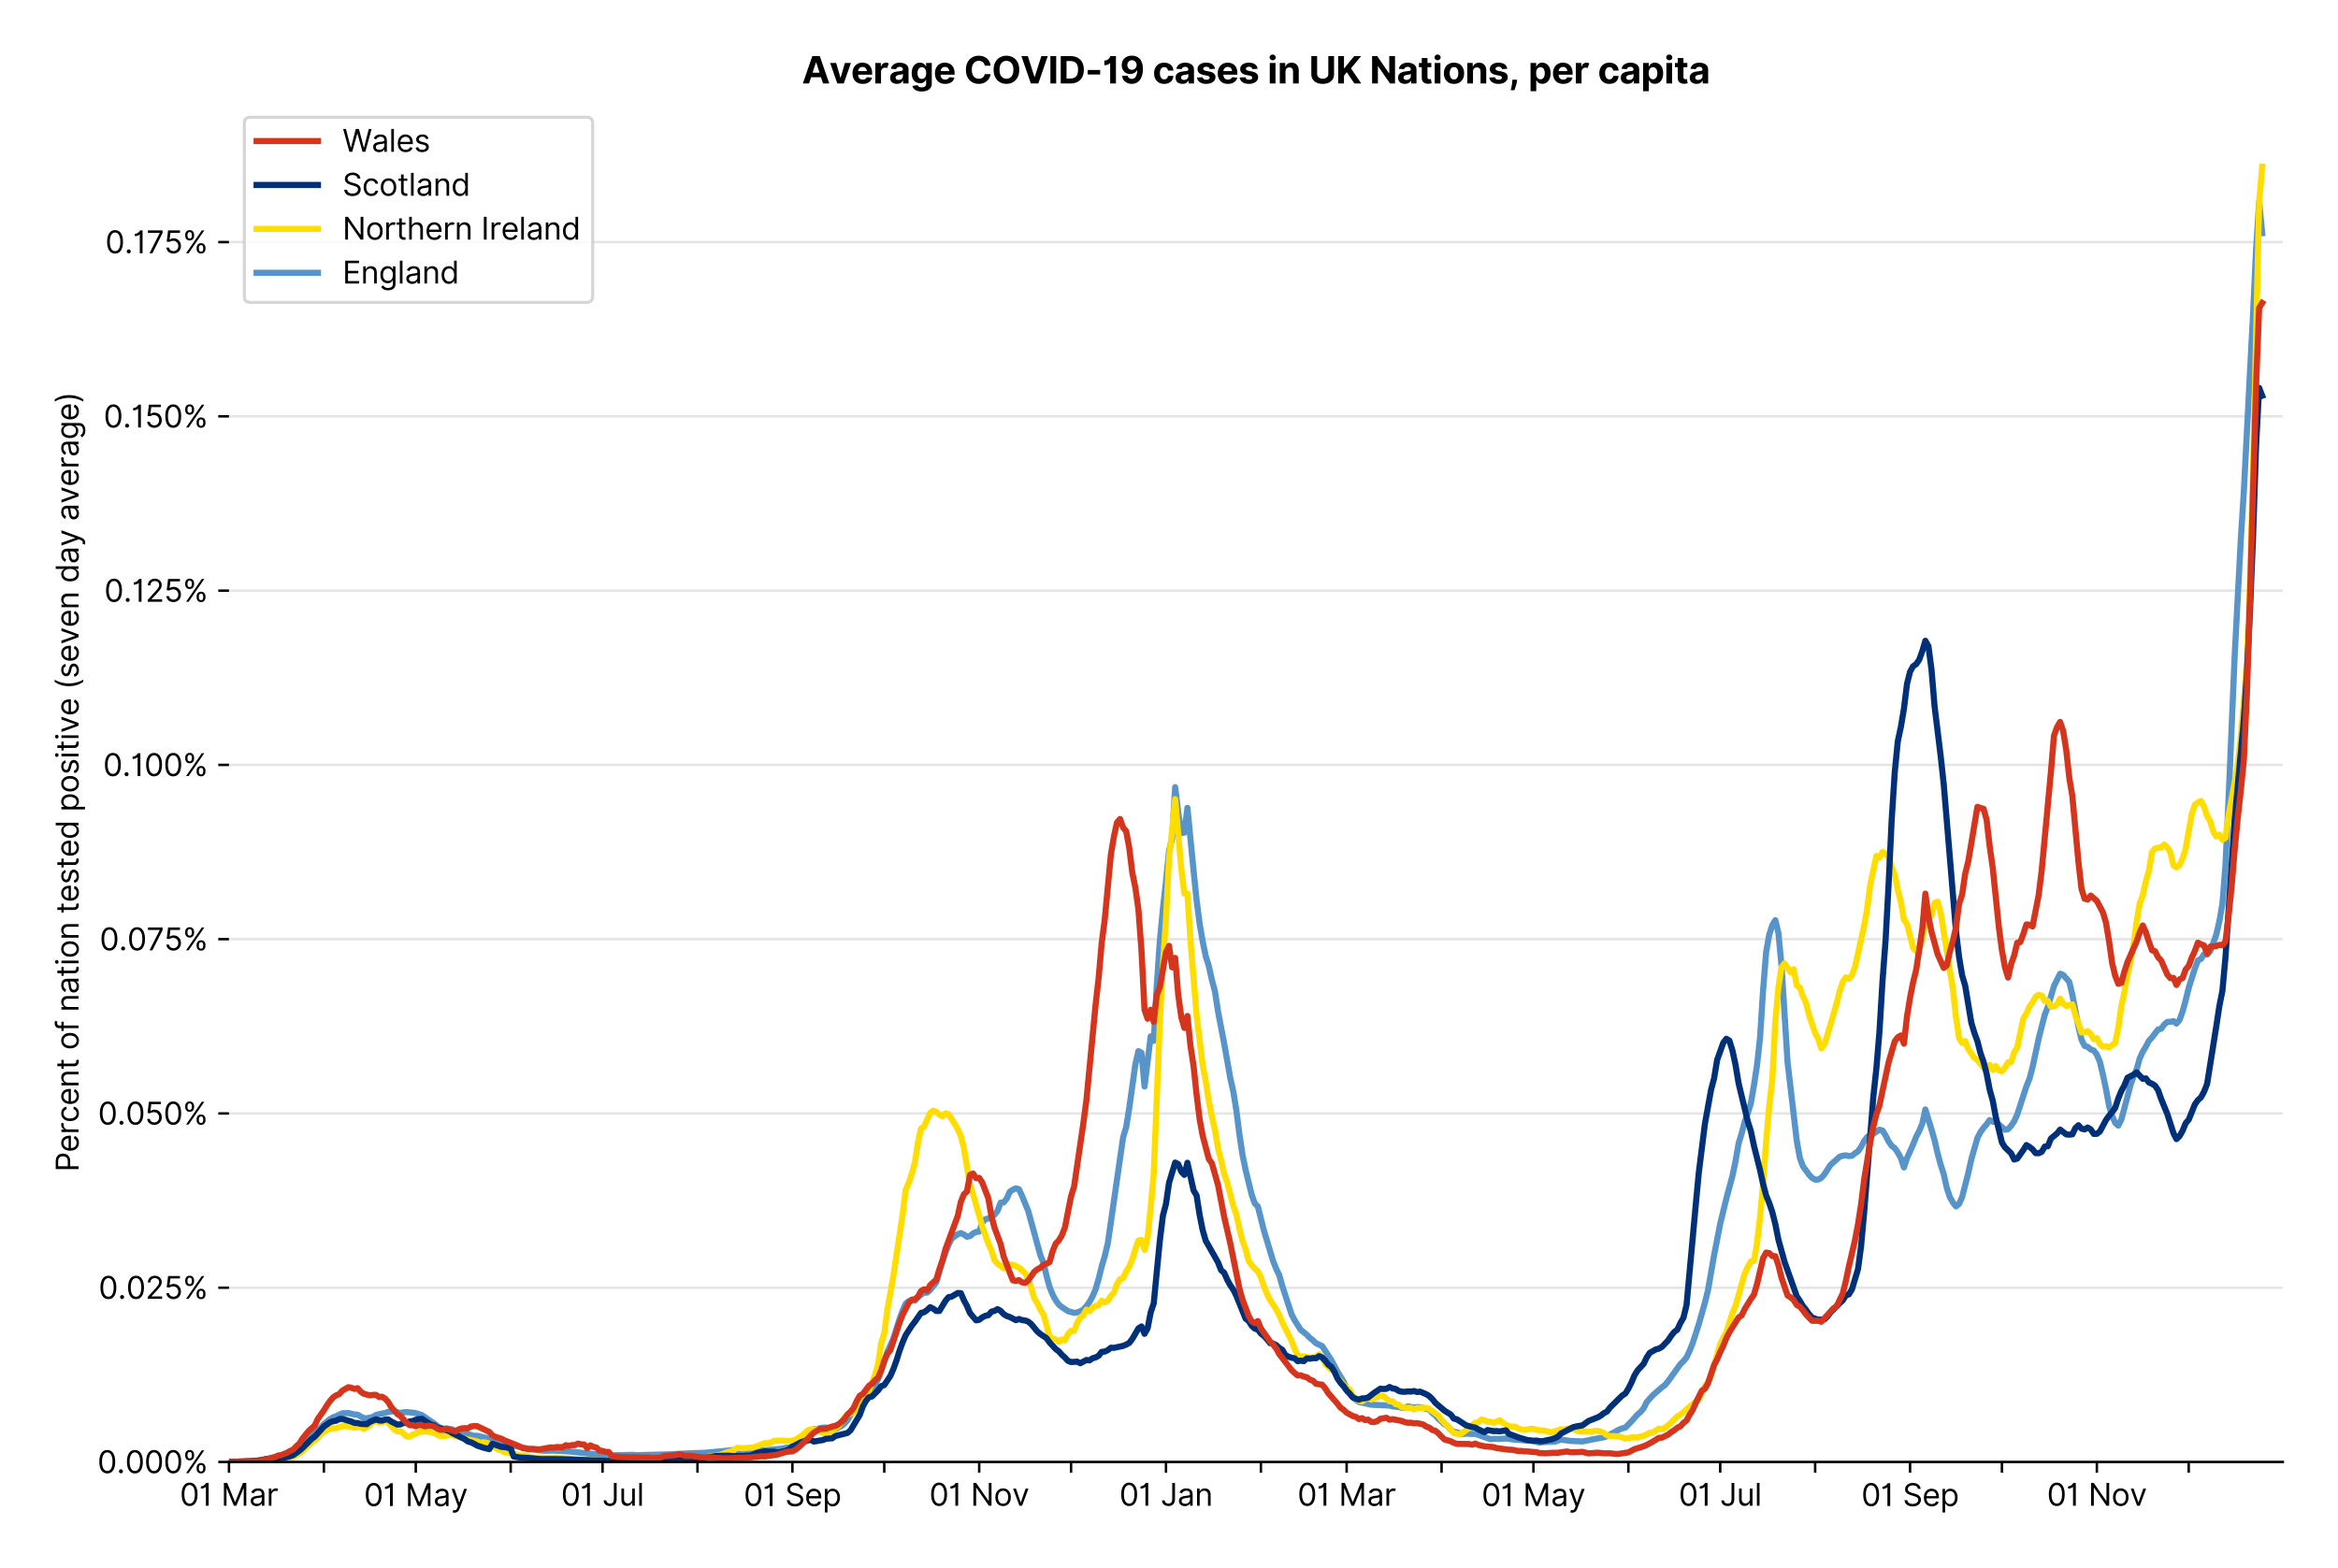 <?xml version="1.0" encoding="utf-8" standalone="no"?>
<!DOCTYPE svg PUBLIC "-//W3C//DTD SVG 1.1//EN"
  "http://www.w3.org/Graphics/SVG/1.1/DTD/svg11.dtd">
<svg xmlns:xlink="http://www.w3.org/1999/xlink" viewBox="0 0 762.255 511.234" xmlns="http://www.w3.org/2000/svg" version="1.1">
 <defs>
  <style type="text/css">*{stroke-linejoin: round; stroke-linecap: butt}</style>
 </defs>
 <g id="figure_1">
  <g id="patch_1">
   <path d="M 0 511.234 
L 762.255 511.234 
L 762.255 0 
L 0 0 
z
" style="fill: #ffffff"/>
  </g>
  <g id="axes_1">
   <g id="patch_2">
    <path d="M 74.655 476.745 
L 744.255 476.745 
L 744.255 33.225 
L 74.655 33.225 
z
" style="fill: #ffffff"/>
   </g>
   <g id="matplotlib.axis_1">
    <g id="xtick_1">
     <g id="line2d_1">
      <defs>
       <path id="m1f16164204" d="M 0 0 
L 0 3.5 
" style="stroke: #000000; stroke-width: 0.8"/>
      </defs>
      <g>
       <use xlink:href="#m1f16164204" x="74.655" y="476.745" style="stroke: #000000; stroke-width: 0.8"/>
      </g>
     </g>
     <g id="text_1">
      <!-- 01 Mar -->
      <g transform="translate(58.618 491.018)scale(0.1 -0.1)">
       <defs>
        <path id="Inter-Regular-30" d="M 2000 -64 
Q 1230 -64 806 561 
Q 382 1186 382 2327 
Q 382 3459 809 4088 
Q 1236 4718 2000 4718 
Q 2764 4718 3191 4088 
Q 3618 3459 3618 2327 
Q 3618 1186 3194 561 
Q 2771 -64 2000 -64 
z
M 2000 436 
Q 2509 436 2791 927 
Q 3073 1418 3073 2327 
Q 3073 3234 2789 3730 
Q 2505 4227 2000 4227 
Q 1496 4227 1211 3730 
Q 927 3234 927 2327 
Q 927 1418 1210 927 
Q 1493 436 2000 436 
z
" transform="scale(0.016)"/>
        <path id="Inter-Regular-31" d="M 1973 4655 
L 1973 0 
L 1409 0 
L 1409 3836 
L 1373 3836 
Q 1341 3773 1209 3692 
Q 1077 3611 868 3551 
Q 659 3491 391 3491 
L 391 3964 
Q 661 3964 859 4061 
Q 1057 4159 1190 4291 
Q 1323 4423 1392 4529 
Q 1461 4636 1473 4655 
L 1973 4655 
z
" transform="scale(0.016)"/>
        <path id="Inter-Regular-20" transform="scale(0.016)"/>
        <path id="Inter-Regular-4d" d="M 564 4655 
L 1236 4655 
L 2818 791 
L 2873 791 
L 4455 4655 
L 5127 4655 
L 5127 0 
L 4600 0 
L 4600 3536 
L 4555 3536 
L 3100 0 
L 2591 0 
L 1136 3536 
L 1091 3536 
L 1091 0 
L 564 0 
L 564 4655 
z
" transform="scale(0.016)"/>
        <path id="Inter-Regular-61" d="M 1518 -82 
Q 1186 -82 916 44 
Q 646 170 486 410 
Q 327 650 327 991 
Q 327 1291 445 1478 
Q 564 1666 761 1773 
Q 959 1880 1199 1933 
Q 1439 1986 1682 2018 
Q 2000 2059 2199 2080 
Q 2398 2102 2490 2154 
Q 2582 2207 2582 2336 
L 2582 2355 
Q 2582 2691 2399 2877 
Q 2216 3064 1846 3064 
Q 1461 3064 1243 2895 
Q 1025 2727 936 2536 
L 427 2718 
Q 564 3036 792 3214 
Q 1021 3393 1292 3464 
Q 1564 3536 1827 3536 
Q 1996 3536 2215 3496 
Q 2434 3457 2640 3334 
Q 2846 3211 2982 2963 
Q 3118 2716 3118 2300 
L 3118 0 
L 2582 0 
L 2582 473 
L 2555 473 
Q 2500 359 2373 229 
Q 2246 100 2034 9 
Q 1823 -82 1518 -82 
z
M 1600 400 
Q 1918 400 2137 525 
Q 2357 650 2469 847 
Q 2582 1045 2582 1264 
L 2582 1755 
Q 2548 1714 2433 1681 
Q 2318 1648 2169 1624 
Q 2021 1600 1881 1583 
Q 1741 1566 1655 1555 
Q 1446 1527 1265 1467 
Q 1084 1407 974 1287 
Q 864 1168 864 964 
Q 864 684 1072 542 
Q 1280 400 1600 400 
z
" transform="scale(0.016)"/>
        <path id="Inter-Regular-72" d="M 491 0 
L 491 3491 
L 1009 3491 
L 1009 2964 
L 1046 2964 
Q 1139 3223 1389 3384 
Q 1639 3545 1955 3545 
Q 2100 3545 2209 3511 
Q 2318 3477 2400 3418 
L 2218 2964 
Q 2161 2993 2085 3010 
Q 2009 3027 1909 3027 
Q 1527 3027 1277 2794 
Q 1027 2561 1027 2209 
L 1027 0 
L 491 0 
z
" transform="scale(0.016)"/>
       </defs>
       <use xlink:href="#Inter-Regular-30"/>
       <use xlink:href="#Inter-Regular-31" x="62.5"/>
       <use xlink:href="#Inter-Regular-20" x="106.676"/>
       <use xlink:href="#Inter-Regular-4d" x="134.801"/>
       <use xlink:href="#Inter-Regular-61" x="225.994"/>
       <use xlink:href="#Inter-Regular-72" x="282.386"/>
      </g>
     </g>
    </g>
    <g id="xtick_2">
     <g id="line2d_2">
      <g>
       <use xlink:href="#m1f16164204" x="105.603" y="476.745" style="stroke: #000000; stroke-width: 0.8"/>
      </g>
     </g>
    </g>
    <g id="xtick_3">
     <g id="line2d_3">
      <g>
       <use xlink:href="#m1f16164204" x="135.553" y="476.745" style="stroke: #000000; stroke-width: 0.8"/>
      </g>
     </g>
     <g id="text_2">
      <!-- 01 May -->
      <g transform="translate(118.65 491.117)scale(0.1 -0.1)">
       <defs>
        <path id="Inter-Regular-79" d="M 818 -1355 
Q 682 -1355 575 -1333 
Q 468 -1311 427 -1291 
L 564 -818 
Q 857 -893 1053 -814 
Q 1250 -736 1391 -345 
L 1509 -18 
L 218 3491 
L 800 3491 
L 1764 709 
L 1800 709 
L 2764 3491 
L 3346 3491 
L 1846 -564 
Q 1550 -1355 818 -1355 
z
" transform="scale(0.016)"/>
       </defs>
       <use xlink:href="#Inter-Regular-30"/>
       <use xlink:href="#Inter-Regular-31" x="62.5"/>
       <use xlink:href="#Inter-Regular-20" x="106.676"/>
       <use xlink:href="#Inter-Regular-4d" x="134.801"/>
       <use xlink:href="#Inter-Regular-61" x="225.994"/>
       <use xlink:href="#Inter-Regular-79" x="282.386"/>
      </g>
     </g>
    </g>
    <g id="xtick_4">
     <g id="line2d_4">
      <g>
       <use xlink:href="#m1f16164204" x="166.501" y="476.745" style="stroke: #000000; stroke-width: 0.8"/>
      </g>
     </g>
    </g>
    <g id="xtick_5">
     <g id="line2d_5">
      <g>
       <use xlink:href="#m1f16164204" x="196.451" y="476.745" style="stroke: #000000; stroke-width: 0.8"/>
      </g>
     </g>
     <g id="text_3">
      <!-- 01 Jul -->
      <g transform="translate(182.907 491.018)scale(0.1 -0.1)">
       <defs>
        <path id="Inter-Regular-4a" d="M 2346 4655 
L 2909 4655 
L 2909 1327 
Q 2909 657 2549 296 
Q 2189 -64 1582 -64 
Q 1200 -64 902 76 
Q 605 216 434 475 
Q 264 734 264 1091 
L 818 1091 
Q 818 795 1034 615 
Q 1250 436 1582 436 
Q 1948 436 2147 664 
Q 2346 893 2346 1327 
L 2346 4655 
z
" transform="scale(0.016)"/>
        <path id="Inter-Regular-75" d="M 2691 1427 
L 2691 3491 
L 3227 3491 
L 3227 0 
L 2691 0 
L 2691 591 
L 2655 591 
Q 2532 325 2273 140 
Q 2014 -45 1618 -45 
Q 1127 -45 809 280 
Q 491 605 491 1273 
L 491 3491 
L 1027 3491 
L 1027 1309 
Q 1027 927 1242 700 
Q 1457 473 1791 473 
Q 1991 473 2199 575 
Q 2407 677 2549 888 
Q 2691 1100 2691 1427 
z
" transform="scale(0.016)"/>
        <path id="Inter-Regular-6c" d="M 1027 4655 
L 1027 0 
L 491 0 
L 491 4655 
L 1027 4655 
z
" transform="scale(0.016)"/>
       </defs>
       <use xlink:href="#Inter-Regular-30"/>
       <use xlink:href="#Inter-Regular-31" x="62.5"/>
       <use xlink:href="#Inter-Regular-20" x="106.676"/>
       <use xlink:href="#Inter-Regular-4a" x="134.801"/>
       <use xlink:href="#Inter-Regular-75" x="189.063"/>
       <use xlink:href="#Inter-Regular-6c" x="247.159"/>
      </g>
     </g>
    </g>
    <g id="xtick_6">
     <g id="line2d_6">
      <g>
       <use xlink:href="#m1f16164204" x="227.399" y="476.745" style="stroke: #000000; stroke-width: 0.8"/>
      </g>
     </g>
    </g>
    <g id="xtick_7">
     <g id="line2d_7">
      <g>
       <use xlink:href="#m1f16164204" x="258.347" y="476.745" style="stroke: #000000; stroke-width: 0.8"/>
      </g>
     </g>
     <g id="text_4">
      <!-- 01 Sep -->
      <g transform="translate(242.46 491.117)scale(0.1 -0.1)">
       <defs>
        <path id="Inter-Regular-53" d="M 3109 3491 
Q 3068 3836 2777 4027 
Q 2486 4218 2064 4218 
Q 1600 4218 1318 3999 
Q 1036 3780 1036 3445 
Q 1036 3195 1189 3042 
Q 1343 2889 1553 2803 
Q 1764 2718 1936 2673 
L 2409 2545 
Q 2591 2498 2815 2414 
Q 3039 2330 3244 2185 
Q 3450 2041 3584 1816 
Q 3718 1591 3718 1264 
Q 3718 886 3521 581 
Q 3325 277 2949 97 
Q 2573 -82 2036 -82 
Q 1286 -82 845 272 
Q 405 627 364 1200 
L 946 1200 
Q 968 936 1124 764 
Q 1280 593 1519 510 
Q 1759 427 2036 427 
Q 2359 427 2616 533 
Q 2873 639 3023 828 
Q 3173 1018 3173 1273 
Q 3173 1505 3043 1650 
Q 2914 1795 2702 1886 
Q 2491 1977 2246 2045 
L 1673 2209 
Q 1127 2366 809 2657 
Q 491 2948 491 3418 
Q 491 3809 703 4101 
Q 916 4393 1276 4555 
Q 1636 4718 2082 4718 
Q 2532 4718 2882 4558 
Q 3232 4398 3437 4120 
Q 3643 3843 3655 3491 
L 3109 3491 
z
" transform="scale(0.016)"/>
        <path id="Inter-Regular-65" d="M 1955 -73 
Q 1450 -73 1085 151 
Q 721 375 524 778 
Q 327 1182 327 1718 
Q 327 2255 524 2665 
Q 721 3075 1074 3305 
Q 1427 3536 1900 3536 
Q 2173 3536 2439 3445 
Q 2705 3355 2923 3151 
Q 3141 2948 3270 2614 
Q 3400 2280 3400 1791 
L 3400 1564 
L 866 1564 
Q 884 1005 1183 707 
Q 1482 409 1955 409 
Q 2271 409 2498 545 
Q 2725 682 2827 955 
L 3346 809 
Q 3223 414 2854 170 
Q 2486 -73 1955 -73 
z
M 866 2027 
L 2855 2027 
Q 2855 2470 2595 2762 
Q 2336 3055 1900 3055 
Q 1593 3055 1368 2911 
Q 1143 2768 1013 2533 
Q 884 2298 866 2027 
z
" transform="scale(0.016)"/>
        <path id="Inter-Regular-70" d="M 491 -1309 
L 491 3491 
L 1009 3491 
L 1009 2936 
L 1073 2936 
Q 1132 3027 1237 3169 
Q 1343 3311 1542 3423 
Q 1741 3536 2082 3536 
Q 2523 3536 2859 3315 
Q 3196 3095 3384 2690 
Q 3573 2286 3573 1736 
Q 3573 1182 3384 776 
Q 3196 370 2861 148 
Q 2527 -73 2091 -73 
Q 1755 -73 1552 39 
Q 1350 152 1241 296 
Q 1132 441 1073 536 
L 1027 536 
L 1027 -1309 
L 491 -1309 
z
M 1018 1745 
Q 1018 1152 1276 780 
Q 1534 409 2018 409 
Q 2355 409 2581 587 
Q 2807 766 2921 1069 
Q 3036 1373 3036 1745 
Q 3036 2114 2923 2410 
Q 2811 2707 2585 2881 
Q 2359 3055 2018 3055 
Q 1527 3055 1272 2693 
Q 1018 2332 1018 1745 
z
" transform="scale(0.016)"/>
       </defs>
       <use xlink:href="#Inter-Regular-30"/>
       <use xlink:href="#Inter-Regular-31" x="62.5"/>
       <use xlink:href="#Inter-Regular-20" x="106.676"/>
       <use xlink:href="#Inter-Regular-53" x="134.801"/>
       <use xlink:href="#Inter-Regular-65" x="198.58"/>
       <use xlink:href="#Inter-Regular-70" x="256.818"/>
      </g>
     </g>
    </g>
    <g id="xtick_8">
     <g id="line2d_8">
      <g>
       <use xlink:href="#m1f16164204" x="288.297" y="476.745" style="stroke: #000000; stroke-width: 0.8"/>
      </g>
     </g>
    </g>
    <g id="xtick_9">
     <g id="line2d_9">
      <g>
       <use xlink:href="#m1f16164204" x="319.245" y="476.745" style="stroke: #000000; stroke-width: 0.8"/>
      </g>
     </g>
     <g id="text_5">
      <!-- 01 Nov -->
      <g transform="translate(302.974 491.018)scale(0.1 -0.1)">
       <defs>
        <path id="Inter-Regular-4e" d="M 4255 4655 
L 4255 0 
L 3709 0 
L 1173 3655 
L 1127 3655 
L 1127 0 
L 564 0 
L 564 4655 
L 1109 4655 
L 3655 991 
L 3700 991 
L 3700 4655 
L 4255 4655 
z
" transform="scale(0.016)"/>
        <path id="Inter-Regular-6f" d="M 1909 -73 
Q 1436 -73 1080 152 
Q 725 377 526 781 
Q 327 1186 327 1727 
Q 327 2273 526 2679 
Q 725 3086 1080 3311 
Q 1436 3536 1909 3536 
Q 2382 3536 2737 3311 
Q 3093 3086 3292 2679 
Q 3491 2273 3491 1727 
Q 3491 1186 3292 781 
Q 3093 377 2737 152 
Q 2382 -73 1909 -73 
z
M 1909 409 
Q 2268 409 2500 593 
Q 2732 777 2843 1077 
Q 2955 1377 2955 1727 
Q 2955 2077 2843 2379 
Q 2732 2682 2500 2868 
Q 2268 3055 1909 3055 
Q 1550 3055 1318 2868 
Q 1086 2682 975 2379 
Q 864 2077 864 1727 
Q 864 1377 975 1077 
Q 1086 777 1318 593 
Q 1550 409 1909 409 
z
" transform="scale(0.016)"/>
        <path id="Inter-Regular-76" d="M 3346 3491 
L 2055 0 
L 1509 0 
L 218 3491 
L 800 3491 
L 1764 709 
L 1800 709 
L 2764 3491 
L 3346 3491 
z
" transform="scale(0.016)"/>
       </defs>
       <use xlink:href="#Inter-Regular-30"/>
       <use xlink:href="#Inter-Regular-31" x="62.5"/>
       <use xlink:href="#Inter-Regular-20" x="106.676"/>
       <use xlink:href="#Inter-Regular-4e" x="134.801"/>
       <use xlink:href="#Inter-Regular-6f" x="210.085"/>
       <use xlink:href="#Inter-Regular-76" x="269.744"/>
      </g>
     </g>
    </g>
    <g id="xtick_10">
     <g id="line2d_10">
      <g>
       <use xlink:href="#m1f16164204" x="349.195" y="476.745" style="stroke: #000000; stroke-width: 0.8"/>
      </g>
     </g>
    </g>
    <g id="xtick_11">
     <g id="line2d_11">
      <g>
       <use xlink:href="#m1f16164204" x="380.144" y="476.745" style="stroke: #000000; stroke-width: 0.8"/>
      </g>
     </g>
     <g id="text_6">
      <!-- 01 Jan -->
      <g transform="translate(364.944 491.018)scale(0.1 -0.1)">
       <defs>
        <path id="Inter-Regular-6e" d="M 1027 2100 
L 1027 0 
L 491 0 
L 491 3491 
L 1009 3491 
L 1009 2945 
L 1055 2945 
Q 1177 3211 1427 3373 
Q 1677 3536 2073 3536 
Q 2602 3536 2928 3211 
Q 3255 2886 3255 2218 
L 3255 0 
L 2718 0 
L 2718 2182 
Q 2718 2593 2504 2824 
Q 2291 3055 1918 3055 
Q 1534 3055 1280 2806 
Q 1027 2557 1027 2100 
z
" transform="scale(0.016)"/>
       </defs>
       <use xlink:href="#Inter-Regular-30"/>
       <use xlink:href="#Inter-Regular-31" x="62.5"/>
       <use xlink:href="#Inter-Regular-20" x="106.676"/>
       <use xlink:href="#Inter-Regular-4a" x="134.801"/>
       <use xlink:href="#Inter-Regular-61" x="189.063"/>
       <use xlink:href="#Inter-Regular-6e" x="245.455"/>
      </g>
     </g>
    </g>
    <g id="xtick_12">
     <g id="line2d_12">
      <g>
       <use xlink:href="#m1f16164204" x="411.092" y="476.745" style="stroke: #000000; stroke-width: 0.8"/>
      </g>
     </g>
    </g>
    <g id="xtick_13">
     <g id="line2d_13">
      <g>
       <use xlink:href="#m1f16164204" x="439.045" y="476.745" style="stroke: #000000; stroke-width: 0.8"/>
      </g>
     </g>
     <g id="text_7">
      <!-- 01 Mar -->
      <g transform="translate(423.008 491.018)scale(0.1 -0.1)">
       <use xlink:href="#Inter-Regular-30"/>
       <use xlink:href="#Inter-Regular-31" x="62.5"/>
       <use xlink:href="#Inter-Regular-20" x="106.676"/>
       <use xlink:href="#Inter-Regular-4d" x="134.801"/>
       <use xlink:href="#Inter-Regular-61" x="225.994"/>
       <use xlink:href="#Inter-Regular-72" x="282.386"/>
      </g>
     </g>
    </g>
    <g id="xtick_14">
     <g id="line2d_14">
      <g>
       <use xlink:href="#m1f16164204" x="469.993" y="476.745" style="stroke: #000000; stroke-width: 0.8"/>
      </g>
     </g>
    </g>
    <g id="xtick_15">
     <g id="line2d_15">
      <g>
       <use xlink:href="#m1f16164204" x="499.943" y="476.745" style="stroke: #000000; stroke-width: 0.8"/>
      </g>
     </g>
     <g id="text_8">
      <!-- 01 May -->
      <g transform="translate(483.04 491.117)scale(0.1 -0.1)">
       <use xlink:href="#Inter-Regular-30"/>
       <use xlink:href="#Inter-Regular-31" x="62.5"/>
       <use xlink:href="#Inter-Regular-20" x="106.676"/>
       <use xlink:href="#Inter-Regular-4d" x="134.801"/>
       <use xlink:href="#Inter-Regular-61" x="225.994"/>
       <use xlink:href="#Inter-Regular-79" x="282.386"/>
      </g>
     </g>
    </g>
    <g id="xtick_16">
     <g id="line2d_16">
      <g>
       <use xlink:href="#m1f16164204" x="530.891" y="476.745" style="stroke: #000000; stroke-width: 0.8"/>
      </g>
     </g>
    </g>
    <g id="xtick_17">
     <g id="line2d_17">
      <g>
       <use xlink:href="#m1f16164204" x="560.841" y="476.745" style="stroke: #000000; stroke-width: 0.8"/>
      </g>
     </g>
     <g id="text_9">
      <!-- 01 Jul -->
      <g transform="translate(547.297 491.018)scale(0.1 -0.1)">
       <use xlink:href="#Inter-Regular-30"/>
       <use xlink:href="#Inter-Regular-31" x="62.5"/>
       <use xlink:href="#Inter-Regular-20" x="106.676"/>
       <use xlink:href="#Inter-Regular-4a" x="134.801"/>
       <use xlink:href="#Inter-Regular-75" x="189.063"/>
       <use xlink:href="#Inter-Regular-6c" x="247.159"/>
      </g>
     </g>
    </g>
    <g id="xtick_18">
     <g id="line2d_18">
      <g>
       <use xlink:href="#m1f16164204" x="591.789" y="476.745" style="stroke: #000000; stroke-width: 0.8"/>
      </g>
     </g>
    </g>
    <g id="xtick_19">
     <g id="line2d_19">
      <g>
       <use xlink:href="#m1f16164204" x="622.738" y="476.745" style="stroke: #000000; stroke-width: 0.8"/>
      </g>
     </g>
     <g id="text_10">
      <!-- 01 Sep -->
      <g transform="translate(606.85 491.117)scale(0.1 -0.1)">
       <use xlink:href="#Inter-Regular-30"/>
       <use xlink:href="#Inter-Regular-31" x="62.5"/>
       <use xlink:href="#Inter-Regular-20" x="106.676"/>
       <use xlink:href="#Inter-Regular-53" x="134.801"/>
       <use xlink:href="#Inter-Regular-65" x="198.58"/>
       <use xlink:href="#Inter-Regular-70" x="256.818"/>
      </g>
     </g>
    </g>
    <g id="xtick_20">
     <g id="line2d_20">
      <g>
       <use xlink:href="#m1f16164204" x="652.688" y="476.745" style="stroke: #000000; stroke-width: 0.8"/>
      </g>
     </g>
    </g>
    <g id="xtick_21">
     <g id="line2d_21">
      <g>
       <use xlink:href="#m1f16164204" x="683.636" y="476.745" style="stroke: #000000; stroke-width: 0.8"/>
      </g>
     </g>
     <g id="text_11">
      <!-- 01 Nov -->
      <g transform="translate(667.365 491.018)scale(0.1 -0.1)">
       <use xlink:href="#Inter-Regular-30"/>
       <use xlink:href="#Inter-Regular-31" x="62.5"/>
       <use xlink:href="#Inter-Regular-20" x="106.676"/>
       <use xlink:href="#Inter-Regular-4e" x="134.801"/>
       <use xlink:href="#Inter-Regular-6f" x="210.085"/>
       <use xlink:href="#Inter-Regular-76" x="269.744"/>
      </g>
     </g>
    </g>
    <g id="xtick_22">
     <g id="line2d_22">
      <g>
       <use xlink:href="#m1f16164204" x="713.586" y="476.745" style="stroke: #000000; stroke-width: 0.8"/>
      </g>
     </g>
    </g>
   </g>
   <g id="matplotlib.axis_2">
    <g id="ytick_1">
     <g id="line2d_23">
      <path d="M 74.655 476.745 
L 744.255 476.745 
" clip-path="url(#pe4416476b8)" style="fill: none; stroke: #e5e5e5; stroke-width: 0.8; stroke-linecap: square"/>
     </g>
     <g id="line2d_24">
      <defs>
       <path id="mf7656cc078" d="M 0 0 
L -3.5 0 
" style="stroke: #000000; stroke-width: 0.8"/>
      </defs>
      <g>
       <use xlink:href="#mf7656cc078" x="74.655" y="476.745" style="stroke: #000000; stroke-width: 0.8"/>
      </g>
     </g>
     <g id="text_12">
      <!-- 0.000% -->
      <g transform="translate(31.773 480.382)scale(0.1 -0.1)">
       <defs>
        <path id="Inter-Regular-2e" d="M 882 -36 
Q 714 -36 593 84 
Q 473 205 473 373 
Q 473 541 593 661 
Q 714 782 882 782 
Q 1050 782 1170 661 
Q 1291 541 1291 373 
Q 1291 205 1170 84 
Q 1050 -36 882 -36 
z
" transform="scale(0.016)"/>
        <path id="Inter-Regular-25" d="M 2855 873 
L 2855 1118 
Q 2855 1373 2960 1585 
Q 3066 1798 3269 1926 
Q 3473 2055 3764 2055 
Q 4059 2055 4259 1926 
Q 4459 1798 4561 1585 
Q 4664 1373 4664 1118 
L 4664 873 
Q 4664 618 4560 405 
Q 4457 193 4256 64 
Q 4055 -64 3764 -64 
Q 3468 -64 3266 64 
Q 3064 193 2959 405 
Q 2855 618 2855 873 
z
M 536 3536 
L 536 3782 
Q 536 4036 642 4248 
Q 748 4461 951 4589 
Q 1155 4718 1446 4718 
Q 1741 4718 1941 4589 
Q 2141 4461 2243 4248 
Q 2346 4036 2346 3782 
L 2346 3536 
Q 2346 3282 2242 3069 
Q 2139 2857 1937 2728 
Q 1736 2600 1446 2600 
Q 1150 2600 948 2728 
Q 746 2857 641 3069 
Q 536 3282 536 3536 
z
M 709 0 
L 3909 4655 
L 4427 4655 
L 1227 0 
L 709 0 
z
M 3318 1118 
L 3318 873 
Q 3318 661 3418 494 
Q 3518 327 3764 327 
Q 4002 327 4101 494 
Q 4200 661 4200 873 
L 4200 1118 
Q 4200 1330 4104 1497 
Q 4009 1664 3764 1664 
Q 3525 1664 3421 1497 
Q 3318 1330 3318 1118 
z
M 1000 3782 
L 1000 3536 
Q 1000 3325 1100 3158 
Q 1200 2991 1446 2991 
Q 1684 2991 1783 3158 
Q 1882 3325 1882 3536 
L 1882 3782 
Q 1882 3993 1786 4160 
Q 1691 4327 1446 4327 
Q 1207 4327 1103 4160 
Q 1000 3993 1000 3782 
z
" transform="scale(0.016)"/>
       </defs>
       <use xlink:href="#Inter-Regular-30"/>
       <use xlink:href="#Inter-Regular-2e" x="62.5"/>
       <use xlink:href="#Inter-Regular-30" x="90.057"/>
       <use xlink:href="#Inter-Regular-30" x="152.557"/>
       <use xlink:href="#Inter-Regular-30" x="215.057"/>
       <use xlink:href="#Inter-Regular-25" x="277.557"/>
      </g>
     </g>
    </g>
    <g id="ytick_2">
     <g id="line2d_25">
      <path d="M 74.655 419.917 
L 744.255 419.917 
" clip-path="url(#pe4416476b8)" style="fill: none; stroke: #e5e5e5; stroke-width: 0.8; stroke-linecap: square"/>
     </g>
     <g id="line2d_26">
      <g>
       <use xlink:href="#mf7656cc078" x="74.655" y="419.917" style="stroke: #000000; stroke-width: 0.8"/>
      </g>
     </g>
     <g id="text_13">
      <!-- 0.025% -->
      <g transform="translate(32.142 423.553)scale(0.1 -0.1)">
       <defs>
        <path id="Inter-Regular-32" d="M 482 0 
L 482 409 
L 2018 2091 
Q 2289 2386 2464 2605 
Q 2639 2825 2724 3019 
Q 2809 3214 2809 3427 
Q 2809 3795 2553 4011 
Q 2298 4227 1918 4227 
Q 1514 4227 1275 3985 
Q 1036 3743 1036 3345 
L 500 3345 
Q 500 3755 688 4064 
Q 877 4373 1203 4545 
Q 1530 4718 1936 4718 
Q 2346 4718 2661 4545 
Q 2977 4373 3156 4079 
Q 3336 3786 3336 3427 
Q 3336 3170 3244 2926 
Q 3152 2682 2926 2383 
Q 2700 2084 2300 1655 
L 1255 536 
L 1255 500 
L 3418 500 
L 3418 0 
L 482 0 
z
" transform="scale(0.016)"/>
        <path id="Inter-Regular-35" d="M 1936 -64 
Q 1536 -64 1216 95 
Q 896 255 702 532 
Q 509 809 491 1164 
L 1036 1164 
Q 1068 848 1324 642 
Q 1580 436 1936 436 
Q 2223 436 2447 570 
Q 2671 705 2799 940 
Q 2927 1175 2927 1473 
Q 2927 1777 2794 2017 
Q 2661 2257 2429 2395 
Q 2198 2534 1900 2536 
Q 1686 2539 1461 2472 
Q 1236 2405 1091 2300 
L 564 2364 
L 846 4655 
L 3264 4655 
L 3264 4155 
L 1318 4155 
L 1155 2782 
L 1182 2782 
Q 1325 2895 1541 2970 
Q 1757 3045 1991 3045 
Q 2418 3045 2753 2842 
Q 3089 2639 3281 2286 
Q 3473 1934 3473 1482 
Q 3473 1036 3274 687 
Q 3075 339 2727 137 
Q 2380 -64 1936 -64 
z
" transform="scale(0.016)"/>
       </defs>
       <use xlink:href="#Inter-Regular-30"/>
       <use xlink:href="#Inter-Regular-2e" x="62.5"/>
       <use xlink:href="#Inter-Regular-30" x="90.057"/>
       <use xlink:href="#Inter-Regular-32" x="152.557"/>
       <use xlink:href="#Inter-Regular-35" x="213.068"/>
       <use xlink:href="#Inter-Regular-25" x="273.864"/>
      </g>
     </g>
    </g>
    <g id="ytick_3">
     <g id="line2d_27">
      <path d="M 74.655 363.088 
L 744.255 363.088 
" clip-path="url(#pe4416476b8)" style="fill: none; stroke: #e5e5e5; stroke-width: 0.8; stroke-linecap: square"/>
     </g>
     <g id="line2d_28">
      <g>
       <use xlink:href="#mf7656cc078" x="74.655" y="363.088" style="stroke: #000000; stroke-width: 0.8"/>
      </g>
     </g>
     <g id="text_14">
      <!-- 0.050% -->
      <g transform="translate(31.944 366.725)scale(0.1 -0.1)">
       <use xlink:href="#Inter-Regular-30"/>
       <use xlink:href="#Inter-Regular-2e" x="62.5"/>
       <use xlink:href="#Inter-Regular-30" x="90.057"/>
       <use xlink:href="#Inter-Regular-35" x="152.557"/>
       <use xlink:href="#Inter-Regular-30" x="213.352"/>
       <use xlink:href="#Inter-Regular-25" x="275.852"/>
      </g>
     </g>
    </g>
    <g id="ytick_4">
     <g id="line2d_29">
      <path d="M 74.655 306.26 
L 744.255 306.26 
" clip-path="url(#pe4416476b8)" style="fill: none; stroke: #e5e5e5; stroke-width: 0.8; stroke-linecap: square"/>
     </g>
     <g id="line2d_30">
      <g>
       <use xlink:href="#mf7656cc078" x="74.655" y="306.26" style="stroke: #000000; stroke-width: 0.8"/>
      </g>
     </g>
     <g id="text_15">
      <!-- 0.075% -->
      <g transform="translate(32.483 309.897)scale(0.1 -0.1)">
       <defs>
        <path id="Inter-Regular-37" d="M 627 0 
L 2709 4118 
L 2709 4155 
L 309 4155 
L 309 4655 
L 3291 4655 
L 3291 4127 
L 1218 0 
L 627 0 
z
" transform="scale(0.016)"/>
       </defs>
       <use xlink:href="#Inter-Regular-30"/>
       <use xlink:href="#Inter-Regular-2e" x="62.5"/>
       <use xlink:href="#Inter-Regular-30" x="90.057"/>
       <use xlink:href="#Inter-Regular-37" x="152.557"/>
       <use xlink:href="#Inter-Regular-35" x="209.659"/>
       <use xlink:href="#Inter-Regular-25" x="270.455"/>
      </g>
     </g>
    </g>
    <g id="ytick_5">
     <g id="line2d_31">
      <path d="M 74.655 249.431 
L 744.255 249.431 
" clip-path="url(#pe4416476b8)" style="fill: none; stroke: #e5e5e5; stroke-width: 0.8; stroke-linecap: square"/>
     </g>
     <g id="line2d_32">
      <g>
       <use xlink:href="#mf7656cc078" x="74.655" y="249.431" style="stroke: #000000; stroke-width: 0.8"/>
      </g>
     </g>
     <g id="text_16">
      <!-- 0.100% -->
      <g transform="translate(33.606 253.068)scale(0.1 -0.1)">
       <use xlink:href="#Inter-Regular-30"/>
       <use xlink:href="#Inter-Regular-2e" x="62.5"/>
       <use xlink:href="#Inter-Regular-31" x="90.057"/>
       <use xlink:href="#Inter-Regular-30" x="134.233"/>
       <use xlink:href="#Inter-Regular-30" x="196.733"/>
       <use xlink:href="#Inter-Regular-25" x="259.233"/>
      </g>
     </g>
    </g>
    <g id="ytick_6">
     <g id="line2d_33">
      <path d="M 74.655 192.603 
L 744.255 192.603 
" clip-path="url(#pe4416476b8)" style="fill: none; stroke: #e5e5e5; stroke-width: 0.8; stroke-linecap: square"/>
     </g>
     <g id="line2d_34">
      <g>
       <use xlink:href="#mf7656cc078" x="74.655" y="192.603" style="stroke: #000000; stroke-width: 0.8"/>
      </g>
     </g>
     <g id="text_17">
      <!-- 0.125% -->
      <g transform="translate(33.975 196.24)scale(0.1 -0.1)">
       <use xlink:href="#Inter-Regular-30"/>
       <use xlink:href="#Inter-Regular-2e" x="62.5"/>
       <use xlink:href="#Inter-Regular-31" x="90.057"/>
       <use xlink:href="#Inter-Regular-32" x="134.233"/>
       <use xlink:href="#Inter-Regular-35" x="194.744"/>
       <use xlink:href="#Inter-Regular-25" x="255.54"/>
      </g>
     </g>
    </g>
    <g id="ytick_7">
     <g id="line2d_35">
      <path d="M 74.655 135.775 
L 744.255 135.775 
" clip-path="url(#pe4416476b8)" style="fill: none; stroke: #e5e5e5; stroke-width: 0.8; stroke-linecap: square"/>
     </g>
     <g id="line2d_36">
      <g>
       <use xlink:href="#mf7656cc078" x="74.655" y="135.775" style="stroke: #000000; stroke-width: 0.8"/>
      </g>
     </g>
     <g id="text_18">
      <!-- 0.150% -->
      <g transform="translate(33.777 139.411)scale(0.1 -0.1)">
       <use xlink:href="#Inter-Regular-30"/>
       <use xlink:href="#Inter-Regular-2e" x="62.5"/>
       <use xlink:href="#Inter-Regular-31" x="90.057"/>
       <use xlink:href="#Inter-Regular-35" x="134.233"/>
       <use xlink:href="#Inter-Regular-30" x="195.028"/>
       <use xlink:href="#Inter-Regular-25" x="257.528"/>
      </g>
     </g>
    </g>
    <g id="ytick_8">
     <g id="line2d_37">
      <path d="M 74.655 78.946 
L 744.255 78.946 
" clip-path="url(#pe4416476b8)" style="fill: none; stroke: #e5e5e5; stroke-width: 0.8; stroke-linecap: square"/>
     </g>
     <g id="line2d_38">
      <g>
       <use xlink:href="#mf7656cc078" x="74.655" y="78.946" style="stroke: #000000; stroke-width: 0.8"/>
      </g>
     </g>
     <g id="text_19">
      <!-- 0.175% -->
      <g transform="translate(34.316 82.583)scale(0.1 -0.1)">
       <use xlink:href="#Inter-Regular-30"/>
       <use xlink:href="#Inter-Regular-2e" x="62.5"/>
       <use xlink:href="#Inter-Regular-31" x="90.057"/>
       <use xlink:href="#Inter-Regular-37" x="134.233"/>
       <use xlink:href="#Inter-Regular-35" x="191.335"/>
       <use xlink:href="#Inter-Regular-25" x="252.131"/>
      </g>
     </g>
    </g>
    <g id="text_20">
     <!-- Percent of nation tested positive (seven day average) -->
     <g transform="translate(25.614 382.124)rotate(-90)scale(0.1 -0.1)">
      <defs>
       <path id="Inter-Regular-50" d="M 564 0 
L 564 4655 
L 2136 4655 
Q 2684 4655 3033 4458 
Q 3382 4261 3550 3927 
Q 3718 3593 3718 3182 
Q 3718 2770 3551 2434 
Q 3384 2098 3036 1899 
Q 2689 1700 2146 1700 
L 1127 1700 
L 1127 0 
L 564 0 
z
M 1127 2200 
L 2127 2200 
Q 2689 2200 2926 2482 
Q 3164 2764 3164 3182 
Q 3164 3602 2925 3878 
Q 2686 4155 2118 4155 
L 1127 4155 
L 1127 2200 
z
" transform="scale(0.016)"/>
       <path id="Inter-Regular-63" d="M 1909 -73 
Q 1418 -73 1063 159 
Q 709 391 518 798 
Q 327 1205 327 1727 
Q 327 2259 524 2667 
Q 721 3075 1074 3305 
Q 1427 3536 1900 3536 
Q 2268 3536 2563 3400 
Q 2859 3264 3047 3018 
Q 3236 2773 3282 2445 
L 2746 2445 
Q 2684 2684 2474 2869 
Q 2264 3055 1909 3055 
Q 1439 3055 1151 2697 
Q 864 2339 864 1745 
Q 864 1139 1148 774 
Q 1432 409 1909 409 
Q 2223 409 2447 570 
Q 2671 732 2746 1018 
L 3282 1018 
Q 3236 709 3058 462 
Q 2880 216 2588 71 
Q 2296 -73 1909 -73 
z
" transform="scale(0.016)"/>
       <path id="Inter-Regular-74" d="M 2009 3491 
L 2009 3036 
L 1264 3036 
L 1264 1000 
Q 1264 773 1331 660 
Q 1398 548 1503 510 
Q 1609 473 1727 473 
Q 1816 473 1873 483 
Q 1930 493 1964 500 
L 2073 18 
Q 2018 -2 1920 -23 
Q 1823 -45 1673 -45 
Q 1446 -45 1228 52 
Q 1011 150 869 350 
Q 727 550 727 855 
L 727 3036 
L 200 3036 
L 200 3491 
L 727 3491 
L 727 4327 
L 1264 4327 
L 1264 3491 
L 2009 3491 
z
" transform="scale(0.016)"/>
       <path id="Inter-Regular-66" d="M 2046 3491 
L 2046 3036 
L 1264 3036 
L 1264 0 
L 727 0 
L 727 3036 
L 164 3036 
L 164 3491 
L 727 3491 
L 727 3973 
Q 727 4273 868 4473 
Q 1009 4673 1234 4773 
Q 1459 4873 1709 4873 
Q 1907 4873 2032 4841 
Q 2157 4809 2218 4782 
L 2064 4318 
Q 2023 4332 1951 4352 
Q 1880 4373 1764 4373 
Q 1498 4373 1381 4239 
Q 1264 4105 1264 3845 
L 1264 3491 
L 2046 3491 
z
" transform="scale(0.016)"/>
       <path id="Inter-Regular-69" d="M 491 0 
L 491 3491 
L 1027 3491 
L 1027 0 
L 491 0 
z
M 764 4073 
Q 607 4073 494 4179 
Q 382 4286 382 4436 
Q 382 4586 494 4693 
Q 607 4800 764 4800 
Q 921 4800 1033 4693 
Q 1146 4586 1146 4436 
Q 1146 4286 1033 4179 
Q 921 4073 764 4073 
z
" transform="scale(0.016)"/>
       <path id="Inter-Regular-73" d="M 2964 2709 
L 2482 2573 
Q 2411 2755 2245 2914 
Q 2080 3073 1727 3073 
Q 1407 3073 1194 2926 
Q 982 2780 982 2555 
Q 982 2355 1127 2239 
Q 1273 2123 1582 2045 
L 2100 1918 
Q 3027 1691 3027 973 
Q 3027 673 2855 436 
Q 2684 200 2377 63 
Q 2071 -73 1664 -73 
Q 1130 -73 780 159 
Q 430 391 336 836 
L 846 964 
Q 989 400 1655 400 
Q 2030 400 2251 560 
Q 2473 720 2473 945 
Q 2473 1316 1955 1436 
L 1373 1573 
Q 893 1686 669 1926 
Q 446 2166 446 2527 
Q 446 2823 613 3050 
Q 780 3277 1069 3406 
Q 1359 3536 1727 3536 
Q 2246 3536 2542 3309 
Q 2839 3082 2964 2709 
z
" transform="scale(0.016)"/>
       <path id="Inter-Regular-64" d="M 1809 -73 
Q 1373 -73 1039 148 
Q 705 370 516 776 
Q 327 1182 327 1736 
Q 327 2286 516 2690 
Q 705 3095 1041 3315 
Q 1377 3536 1818 3536 
Q 2159 3536 2358 3423 
Q 2557 3311 2662 3169 
Q 2768 3027 2827 2936 
L 2873 2936 
L 2873 4655 
L 3409 4655 
L 3409 0 
L 2891 0 
L 2891 536 
L 2827 536 
Q 2768 441 2659 296 
Q 2550 152 2348 39 
Q 2146 -73 1809 -73 
z
M 1882 409 
Q 2366 409 2624 780 
Q 2882 1152 2882 1745 
Q 2882 2332 2627 2693 
Q 2373 3055 1882 3055 
Q 1541 3055 1315 2881 
Q 1089 2707 976 2410 
Q 864 2114 864 1745 
Q 864 1373 978 1069 
Q 1093 766 1319 587 
Q 1546 409 1882 409 
z
" transform="scale(0.016)"/>
       <path id="Inter-Regular-28" d="M 682 1964 
Q 682 2823 906 3544 
Q 1130 4266 1546 4873 
L 2018 4873 
Q 1800 4573 1623 4095 
Q 1446 3618 1341 3061 
Q 1236 2505 1236 1964 
Q 1236 1423 1341 866 
Q 1446 309 1623 -168 
Q 1800 -645 2018 -945 
L 1546 -945 
Q 1130 -339 906 383 
Q 682 1105 682 1964 
z
" transform="scale(0.016)"/>
       <path id="Inter-Regular-67" d="M 1900 -1382 
Q 1316 -1382 976 -1169 
Q 636 -957 473 -682 
L 900 -382 
Q 973 -477 1084 -601 
Q 1196 -725 1390 -817 
Q 1584 -909 1900 -909 
Q 2323 -909 2598 -704 
Q 2873 -500 2873 -64 
L 2873 645 
L 2827 645 
Q 2768 550 2660 410 
Q 2552 270 2351 162 
Q 2150 55 1809 55 
Q 1386 55 1051 255 
Q 716 455 521 836 
Q 327 1218 327 1764 
Q 327 2300 516 2699 
Q 705 3098 1041 3317 
Q 1377 3536 1818 3536 
Q 2159 3536 2360 3423 
Q 2561 3311 2669 3169 
Q 2777 3027 2836 2936 
L 2891 2936 
L 2891 3491 
L 3409 3491 
L 3409 -100 
Q 3409 -550 3205 -833 
Q 3002 -1116 2660 -1249 
Q 2318 -1382 1900 -1382 
z
M 1882 536 
Q 2366 536 2624 864 
Q 2882 1193 2882 1773 
Q 2882 2339 2627 2697 
Q 2373 3055 1882 3055 
Q 1541 3055 1315 2882 
Q 1089 2709 976 2418 
Q 864 2127 864 1773 
Q 864 1227 1120 881 
Q 1377 536 1882 536 
z
" transform="scale(0.016)"/>
       <path id="Inter-Regular-29" d="M 1638 1940 
Q 1638 1081 1414 359 
Q 1191 -362 775 -969 
L 302 -969 
Q 520 -669 697 -191 
Q 875 286 979 842 
Q 1084 1399 1084 1940 
Q 1084 2481 979 3038 
Q 875 3595 697 4072 
Q 520 4549 302 4849 
L 775 4849 
Q 1191 4243 1414 3521 
Q 1638 2799 1638 1940 
z
" transform="scale(0.016)"/>
      </defs>
      <use xlink:href="#Inter-Regular-50"/>
      <use xlink:href="#Inter-Regular-65" x="63.494"/>
      <use xlink:href="#Inter-Regular-72" x="121.733"/>
      <use xlink:href="#Inter-Regular-63" x="160.085"/>
      <use xlink:href="#Inter-Regular-65" x="215.909"/>
      <use xlink:href="#Inter-Regular-6e" x="274.148"/>
      <use xlink:href="#Inter-Regular-74" x="332.671"/>
      <use xlink:href="#Inter-Regular-20" x="369.034"/>
      <use xlink:href="#Inter-Regular-6f" x="397.159"/>
      <use xlink:href="#Inter-Regular-66" x="456.818"/>
      <use xlink:href="#Inter-Regular-20" x="492.898"/>
      <use xlink:href="#Inter-Regular-6e" x="521.023"/>
      <use xlink:href="#Inter-Regular-61" x="579.546"/>
      <use xlink:href="#Inter-Regular-74" x="635.938"/>
      <use xlink:href="#Inter-Regular-69" x="672.301"/>
      <use xlink:href="#Inter-Regular-6f" x="696.023"/>
      <use xlink:href="#Inter-Regular-6e" x="755.682"/>
      <use xlink:href="#Inter-Regular-20" x="814.205"/>
      <use xlink:href="#Inter-Regular-74" x="842.33"/>
      <use xlink:href="#Inter-Regular-65" x="878.693"/>
      <use xlink:href="#Inter-Regular-73" x="936.932"/>
      <use xlink:href="#Inter-Regular-74" x="989.205"/>
      <use xlink:href="#Inter-Regular-65" x="1025.568"/>
      <use xlink:href="#Inter-Regular-64" x="1083.807"/>
      <use xlink:href="#Inter-Regular-20" x="1145.881"/>
      <use xlink:href="#Inter-Regular-70" x="1174.006"/>
      <use xlink:href="#Inter-Regular-6f" x="1234.943"/>
      <use xlink:href="#Inter-Regular-73" x="1294.602"/>
      <use xlink:href="#Inter-Regular-69" x="1346.875"/>
      <use xlink:href="#Inter-Regular-74" x="1370.597"/>
      <use xlink:href="#Inter-Regular-69" x="1406.96"/>
      <use xlink:href="#Inter-Regular-76" x="1430.682"/>
      <use xlink:href="#Inter-Regular-65" x="1486.364"/>
      <use xlink:href="#Inter-Regular-20" x="1544.603"/>
      <use xlink:href="#Inter-Regular-28" x="1572.728"/>
      <use xlink:href="#Inter-Regular-73" x="1608.949"/>
      <use xlink:href="#Inter-Regular-65" x="1661.222"/>
      <use xlink:href="#Inter-Regular-76" x="1719.46"/>
      <use xlink:href="#Inter-Regular-65" x="1775.142"/>
      <use xlink:href="#Inter-Regular-6e" x="1833.381"/>
      <use xlink:href="#Inter-Regular-20" x="1891.904"/>
      <use xlink:href="#Inter-Regular-64" x="1920.029"/>
      <use xlink:href="#Inter-Regular-61" x="1982.103"/>
      <use xlink:href="#Inter-Regular-79" x="2038.495"/>
      <use xlink:href="#Inter-Regular-20" x="2094.176"/>
      <use xlink:href="#Inter-Regular-61" x="2122.301"/>
      <use xlink:href="#Inter-Regular-76" x="2178.694"/>
      <use xlink:href="#Inter-Regular-65" x="2234.375"/>
      <use xlink:href="#Inter-Regular-72" x="2292.614"/>
      <use xlink:href="#Inter-Regular-61" x="2330.966"/>
      <use xlink:href="#Inter-Regular-67" x="2387.358"/>
      <use xlink:href="#Inter-Regular-65" x="2448.296"/>
      <use xlink:href="#Inter-Regular-29" x="2506.535"/>
     </g>
    </g>
   </g>
   <g id="line2d_39">
    <path d="M 43.706 476.737 
L 70.661 476.738 
L 78.648 476.617 
L 83.64 476.386 
L 88.631 475.468 
L 91.626 474.648 
L 93.623 473.957 
L 95.62 473.083 
L 101.61 468.06 
L 102.608 467.353 
L 104.605 465.484 
L 105.603 464.416 
L 107.6 462.757 
L 108.598 462.178 
L 109.596 461.811 
L 111.593 460.872 
L 113.59 460.782 
L 115.586 461.249 
L 116.585 461.328 
L 118.581 462.456 
L 119.58 462.496 
L 121.576 462.055 
L 122.575 461.455 
L 123.573 461.15 
L 125.569 460.759 
L 126.568 460.425 
L 128.564 460.14 
L 129.563 460.561 
L 130.561 460.754 
L 131.559 460.553 
L 132.558 460.479 
L 134.554 460.665 
L 135.553 460.815 
L 137.549 461.462 
L 141.543 464.17 
L 142.541 465.011 
L 143.539 465.557 
L 144.538 465.919 
L 145.536 465.797 
L 147.533 466.136 
L 148.531 466.708 
L 149.529 466.989 
L 150.528 467.002 
L 151.526 467.24 
L 152.524 467.728 
L 153.523 467.921 
L 154.521 468.231 
L 155.519 468.198 
L 158.514 468.884 
L 159.513 469.36 
L 160.511 470.009 
L 162.508 470.83 
L 164.504 471.246 
L 166.501 471.405 
L 167.499 471.462 
L 173.489 472.646 
L 175.486 472.909 
L 177.483 473.089 
L 180.478 473.039 
L 185.469 473.312 
L 195.453 474.358 
L 199.446 474.588 
L 201.443 474.522 
L 203.439 474.495 
L 205.436 474.438 
L 206.434 474.419 
L 207.433 474.527 
L 218.414 474.25 
L 220.411 474.139 
L 226.401 473.846 
L 229.396 473.773 
L 236.384 473.156 
L 238.381 472.899 
L 242.374 472.789 
L 245.369 473.091 
L 246.367 472.978 
L 248.364 472.954 
L 250.361 472.858 
L 254.354 472.463 
L 256.351 472.117 
L 257.349 472.045 
L 258.347 471.548 
L 260.344 469.931 
L 263.339 467.959 
L 264.337 466.695 
L 265.336 466.079 
L 266.334 465.946 
L 268.331 465.54 
L 269.329 465.53 
L 270.327 465.73 
L 271.326 466.056 
L 272.324 466.034 
L 274.321 465.039 
L 275.319 464.227 
L 276.317 463.096 
L 277.316 461.42 
L 278.314 460.384 
L 281.309 456.473 
L 282.307 455.463 
L 284.304 453.814 
L 285.302 451.587 
L 286.301 449.653 
L 288.297 444.116 
L 289.296 440.931 
L 291.292 436.415 
L 293.289 430.078 
L 294.287 427.397 
L 295.286 425.124 
L 296.284 424.298 
L 297.282 424.037 
L 298.281 424.141 
L 299.279 422.902 
L 301.276 421.518 
L 302.274 421.532 
L 303.272 420.65 
L 305.269 418.128 
L 307.265 411.36 
L 308.264 408.46 
L 309.262 405.947 
L 310.26 403.904 
L 312.257 402.48 
L 313.255 402.105 
L 314.254 402.584 
L 315.252 403.301 
L 316.25 403.101 
L 317.249 402.217 
L 318.247 401.741 
L 319.245 401.623 
L 320.244 398.649 
L 321.242 397.599 
L 322.24 397.337 
L 323.239 396.815 
L 324.237 396.134 
L 325.235 394.828 
L 326.234 392.188 
L 327.232 392.093 
L 328.23 390.856 
L 329.229 388.588 
L 330.227 387.965 
L 331.225 387.493 
L 332.224 387.831 
L 333.222 389.985 
L 335.219 394.882 
L 339.212 409.4 
L 340.21 411.799 
L 341.209 416.117 
L 342.207 419.726 
L 343.205 422.183 
L 344.204 424.033 
L 345.202 425.418 
L 346.2 426.229 
L 348.197 427.556 
L 350.194 428.117 
L 351.192 427.97 
L 352.19 427.615 
L 353.189 427.081 
L 354.187 425.95 
L 355.185 424.592 
L 356.184 422.786 
L 357.182 420.49 
L 358.18 417.037 
L 359.179 413.023 
L 360.177 409.64 
L 361.175 405.472 
L 366.167 370.87 
L 367.165 367.585 
L 368.164 361.37 
L 370.16 347.072 
L 371.159 342.772 
L 372.157 343.297 
L 373.155 354.306 
L 375.152 337.96 
L 376.15 339.424 
L 377.149 321.272 
L 378.147 306.754 
L 379.145 296.419 
L 380.144 287.485 
L 381.142 277.451 
L 382.14 273.387 
L 383.139 256.689 
L 384.137 264.994 
L 385.135 271.634 
L 386.134 271.535 
L 387.132 263.434 
L 389.129 283.757 
L 390.127 293.574 
L 391.125 301.251 
L 392.124 307.082 
L 393.122 311.866 
L 394.12 315.054 
L 395.119 319.533 
L 396.117 323.352 
L 397.115 329.847 
L 399.112 340.267 
L 401.108 351.552 
L 402.107 356.017 
L 403.105 362.196 
L 404.103 370.01 
L 405.102 376.635 
L 406.1 381.518 
L 408.097 389.635 
L 409.095 392.437 
L 410.093 393.438 
L 412.09 401.347 
L 415.085 411.248 
L 416.083 413.782 
L 417.082 415.822 
L 418.08 419.416 
L 421.075 428.551 
L 422.073 430.507 
L 424.07 433.648 
L 426.067 435.265 
L 427.065 436.31 
L 428.063 437.067 
L 429.062 438.039 
L 431.058 438.95 
L 434.053 443.544 
L 436.05 447.278 
L 438.047 450.513 
L 439.045 452.789 
L 441.042 455.469 
L 442.04 456.515 
L 443.038 457.158 
L 447.032 458.076 
L 453.022 458.347 
L 454.02 458.623 
L 456.017 458.809 
L 457.015 459.085 
L 458.013 459.134 
L 459.012 458.599 
L 461.008 458.994 
L 462.007 458.84 
L 463.005 458.884 
L 466 459.662 
L 466.998 460.783 
L 467.997 461.583 
L 468.995 462.713 
L 470.992 464.486 
L 471.99 465.021 
L 472.988 466.272 
L 473.987 466.85 
L 476.982 467.616 
L 477.98 467.509 
L 479.977 467.594 
L 480.975 467.568 
L 484.968 468.992 
L 485.967 469.325 
L 486.965 469.194 
L 488.961 469.238 
L 490.958 469.087 
L 493.953 469.485 
L 494.951 469.504 
L 496.948 469.712 
L 499.943 469.92 
L 501.94 470.47 
L 502.938 470.269 
L 505.933 470.142 
L 506.931 470.099 
L 508.928 469.46 
L 511.923 469.874 
L 515.916 470.051 
L 519.91 469.251 
L 522.905 468.692 
L 523.903 468.377 
L 525.9 467.261 
L 527.896 466.181 
L 528.895 465.784 
L 529.893 465.528 
L 531.89 463.519 
L 533.886 461.266 
L 534.885 460.422 
L 535.883 459.228 
L 536.881 457.201 
L 538.878 454.968 
L 541.873 452.353 
L 542.871 451.608 
L 543.87 450.404 
L 547.863 444.827 
L 548.861 443.86 
L 549.86 442.654 
L 550.858 440.52 
L 551.856 438.022 
L 553.853 431.849 
L 555.85 424.811 
L 556.848 420.773 
L 558.845 409.327 
L 560.841 399.039 
L 562.838 390.859 
L 564.835 383.437 
L 565.833 378.678 
L 566.831 372.872 
L 567.83 369.623 
L 568.828 365.765 
L 569.826 363.054 
L 570.825 359.826 
L 571.823 354.018 
L 572.821 347.502 
L 573.82 338.448 
L 574.818 322.891 
L 575.816 310.443 
L 576.814 304.863 
L 577.813 301.673 
L 578.811 300.068 
L 579.809 304.196 
L 580.808 314.664 
L 582.804 346.436 
L 585.799 372.029 
L 586.798 377.59 
L 587.796 380.292 
L 589.793 383.047 
L 590.791 384.102 
L 591.789 384.685 
L 592.788 384.654 
L 593.786 384.093 
L 594.784 383.003 
L 596.781 379.883 
L 599.776 377.219 
L 600.774 376.887 
L 601.773 376.746 
L 602.771 376.996 
L 603.769 376.901 
L 604.768 376.088 
L 605.766 375.439 
L 606.764 373.99 
L 607.763 372.071 
L 608.761 370.806 
L 609.759 370.047 
L 610.758 369.732 
L 612.754 368.387 
L 613.753 368.667 
L 614.751 370.262 
L 615.749 372.237 
L 616.748 373.673 
L 617.746 374.419 
L 618.744 375.828 
L 619.743 377.676 
L 620.741 380.7 
L 621.739 377.655 
L 623.736 373.196 
L 624.734 370.671 
L 625.733 368.791 
L 626.731 366.358 
L 627.729 361.78 
L 629.726 368.318 
L 630.724 371.807 
L 631.723 376.158 
L 632.721 379.811 
L 633.719 382.949 
L 634.718 387.39 
L 635.716 390.378 
L 636.714 392.161 
L 637.713 393.407 
L 638.711 392.612 
L 639.709 390.363 
L 641.706 382.57 
L 642.704 378.087 
L 644.701 371.073 
L 645.699 369.169 
L 646.698 367.78 
L 647.696 366.632 
L 648.694 365.236 
L 649.693 365.781 
L 650.691 365.812 
L 653.686 368.412 
L 654.684 368.206 
L 655.683 367.114 
L 656.681 365.625 
L 657.679 363.456 
L 660.674 354.225 
L 661.673 351.756 
L 662.671 348.026 
L 664.668 338.659 
L 666.664 330.874 
L 667.662 328.328 
L 669.659 321.544 
L 671.656 317.529 
L 672.654 317.916 
L 674.651 320.2 
L 675.649 324.384 
L 677.646 334.871 
L 678.644 339.091 
L 679.642 341.064 
L 680.641 341.375 
L 681.639 342.233 
L 682.637 342.569 
L 683.636 343.931 
L 684.634 346.302 
L 685.632 350.514 
L 686.631 355.266 
L 687.629 360.678 
L 688.627 363.902 
L 689.626 366.209 
L 690.624 367.048 
L 691.622 365.056 
L 693.619 357.613 
L 694.617 353.747 
L 695.616 351.025 
L 696.614 348.711 
L 697.612 345.132 
L 698.611 342.949 
L 699.609 341.307 
L 700.607 339.396 
L 701.606 338.307 
L 703.602 335.701 
L 704.601 335.482 
L 705.599 334.096 
L 706.597 333.239 
L 707.596 333.222 
L 708.594 332.975 
L 709.592 333.782 
L 710.591 332.623 
L 711.589 329.861 
L 712.587 326.217 
L 713.586 322.137 
L 715.582 315.851 
L 716.581 313.207 
L 717.579 312.684 
L 718.577 311.165 
L 719.576 311.278 
L 720.574 310.219 
L 722.571 304.799 
L 723.569 300.476 
L 724.567 294.807 
L 725.566 282.181 
L 726.564 260.9 
L 728.561 214.001 
L 730.557 176.068 
L 731.556 160.274 
L 733.552 121.505 
L 734.551 102.68 
L 735.549 81.456 
L 736.547 65.885 
L 737.546 76.041 
L 737.546 76.041 
" clip-path="url(#pe4416476b8)" style="fill: none; stroke: #5694ca; stroke-width: 2; stroke-linecap: square"/>
   </g>
   <g id="line2d_40">
    <path d="M 78.648 476.505 
L 79.646 476.505 
L 80.645 476.385 
L 83.64 476.345 
L 86.635 476.025 
L 89.63 475.871 
L 92.625 475.614 
L 94.621 475.34 
L 95.62 475.066 
L 97.616 473.953 
L 98.615 473.216 
L 99.613 472.154 
L 102.608 469.618 
L 103.606 468.916 
L 104.605 467.717 
L 105.603 466.963 
L 107.6 465.901 
L 108.598 465.729 
L 109.596 465.746 
L 111.593 465.044 
L 112.591 465.027 
L 114.588 465.267 
L 115.586 465.592 
L 116.585 465.37 
L 117.583 465.335 
L 118.581 465.935 
L 119.58 465.404 
L 120.578 464.719 
L 121.576 463.691 
L 122.575 463.382 
L 123.573 463.93 
L 124.571 463.828 
L 125.569 463.228 
L 126.568 463.862 
L 128.564 466.209 
L 129.563 466.757 
L 130.561 466.706 
L 131.559 467.425 
L 132.558 468.419 
L 133.556 468.505 
L 134.554 467.785 
L 135.553 467.562 
L 136.551 466.963 
L 138.548 466.809 
L 139.546 466.843 
L 140.544 467.031 
L 142.541 467.751 
L 143.539 468.333 
L 145.536 468.179 
L 146.534 467.854 
L 147.533 467.956 
L 148.531 468.385 
L 150.528 468.762 
L 151.526 469.156 
L 155.519 470.029 
L 156.518 470.543 
L 157.516 470.303 
L 158.514 470.441 
L 159.513 470.817 
L 161.509 472.205 
L 162.508 472.702 
L 163.506 472.925 
L 164.504 473.627 
L 165.503 473.661 
L 166.501 473.935 
L 167.499 474.038 
L 169.496 474.672 
L 170.494 474.621 
L 171.493 474.689 
L 172.491 475.049 
L 174.488 475.357 
L 176.484 475.289 
L 177.483 475.512 
L 181.476 475.306 
L 182.474 475.494 
L 186.468 475.683 
L 187.466 475.94 
L 196.451 476.3 
L 201.443 476.282 
L 207.433 476.128 
L 208.431 476.197 
L 210.428 475.991 
L 211.426 475.751 
L 213.423 475.683 
L 215.419 475.7 
L 216.417 475.614 
L 218.414 475.854 
L 219.412 475.768 
L 221.409 475.837 
L 223.406 475.7 
L 228.397 475.512 
L 230.394 475.306 
L 231.392 474.963 
L 234.387 474.501 
L 235.386 474.21 
L 237.382 473.473 
L 238.381 473.319 
L 240.377 472.119 
L 242.374 472.291 
L 244.371 472.068 
L 245.369 472.068 
L 248.364 471.006 
L 249.362 470.595 
L 250.361 470.697 
L 251.359 470.355 
L 252.357 469.841 
L 255.352 469.772 
L 256.351 469.927 
L 257.349 469.807 
L 258.347 469.824 
L 259.346 469.481 
L 261.342 468.213 
L 262.341 467.408 
L 263.339 466.449 
L 264.337 466.106 
L 265.336 466.192 
L 266.334 466.055 
L 267.332 466.569 
L 268.331 467.425 
L 269.329 467.22 
L 270.327 467.237 
L 271.326 466.552 
L 272.324 465.678 
L 273.322 465.198 
L 275.319 462.337 
L 276.317 461.395 
L 277.316 460.95 
L 278.314 460.641 
L 279.312 459.665 
L 280.311 458.157 
L 281.309 456.273 
L 282.307 455.125 
L 283.306 453.446 
L 285.302 448.375 
L 286.301 444.76 
L 287.299 437.976 
L 288.297 434.772 
L 289.296 427.166 
L 291.292 415.91 
L 294.287 396.055 
L 295.286 388.003 
L 296.284 385.758 
L 297.282 382.726 
L 298.281 379.18 
L 299.279 372.704 
L 300.277 367.993 
L 301.276 367.342 
L 303.272 362.905 
L 304.271 362.185 
L 305.269 362.613 
L 306.267 363.47 
L 307.265 364.001 
L 308.264 363.059 
L 309.262 363.367 
L 311.259 366.502 
L 312.257 368.198 
L 313.255 370.46 
L 314.254 374.332 
L 316.25 386.409 
L 317.249 389.356 
L 320.244 399.943 
L 322.24 405.597 
L 323.239 407.756 
L 324.237 410.959 
L 325.235 412.107 
L 326.234 412.758 
L 327.232 413.58 
L 328.23 412.878 
L 329.229 412.398 
L 330.227 412.432 
L 332.224 413.392 
L 333.222 414.197 
L 334.22 415.259 
L 335.219 417.161 
L 336.217 420.073 
L 337.215 423.414 
L 338.214 425.007 
L 339.212 427.132 
L 340.21 428.69 
L 341.209 432.168 
L 342.207 436.16 
L 344.204 436.777 
L 345.202 437.599 
L 346.2 436.777 
L 347.199 437.119 
L 348.197 434.995 
L 349.195 433.984 
L 350.194 433.984 
L 351.192 431.397 
L 352.19 429.616 
L 353.189 428.879 
L 354.187 427.08 
L 355.185 427.594 
L 356.184 426.429 
L 357.182 425.881 
L 358.18 425.607 
L 359.179 424.168 
L 360.177 424.699 
L 361.175 424.202 
L 362.174 422.557 
L 363.172 421.581 
L 364.17 418.72 
L 365.169 417.127 
L 366.167 416.801 
L 367.165 414.625 
L 368.164 413.066 
L 369.162 410.651 
L 370.16 407.396 
L 371.159 404.535 
L 372.157 404.329 
L 373.155 407.618 
L 374.154 403.764 
L 375.152 393.879 
L 376.15 382.777 
L 378.147 333.078 
L 379.145 314.627 
L 380.144 299.723 
L 381.142 279.696 
L 382.14 270.976 
L 383.139 260.594 
L 385.135 283.242 
L 386.134 291.363 
L 387.132 291.414 
L 388.13 306.661 
L 390.127 331.057 
L 392.124 347.435 
L 393.122 352.66 
L 394.12 359.067 
L 395.119 364.121 
L 396.117 368.49 
L 397.115 374.4 
L 398.113 378.34 
L 399.112 382.88 
L 400.11 385.604 
L 402.107 393.279 
L 403.105 396.037 
L 404.103 400.714 
L 405.102 404.706 
L 406.1 407.276 
L 407.098 411.216 
L 408.097 412.57 
L 409.095 413.7 
L 410.093 414.574 
L 411.092 416.527 
L 412.09 419.508 
L 413.088 421.958 
L 414.087 423.894 
L 416.083 426.977 
L 417.082 428.862 
L 418.08 431.26 
L 421.075 437.222 
L 422.073 439.878 
L 423.072 441.916 
L 424.07 442.43 
L 425.068 442.242 
L 426.067 442.516 
L 428.063 442.824 
L 429.062 442.396 
L 430.06 441.625 
L 431.058 442.687 
L 432.057 444.726 
L 434.053 446.713 
L 435.052 447.158 
L 436.05 449.197 
L 437.048 450.465 
L 439.045 452.521 
L 440.043 453.189 
L 441.042 455.005 
L 442.04 456.29 
L 443.038 456.752 
L 444.037 456.975 
L 446.033 455.776 
L 447.032 456.41 
L 448.03 455.913 
L 449.028 455.639 
L 450.027 455.142 
L 451.025 455.279 
L 453.022 456.958 
L 454.02 456.958 
L 455.018 457.9 
L 456.017 458.071 
L 457.015 458.859 
L 458.013 459.065 
L 460.01 459.099 
L 461.008 459.648 
L 462.007 459.134 
L 465.002 459.082 
L 466 459.442 
L 468.995 461.669 
L 469.993 463.057 
L 472.988 466.123 
L 473.987 467.323 
L 475.983 467.734 
L 476.982 467.151 
L 477.98 466.346 
L 478.978 465.729 
L 480.975 463.948 
L 481.973 463.828 
L 482.972 462.903 
L 483.97 463.125 
L 484.968 463.605 
L 485.967 463.622 
L 486.965 463.965 
L 488.961 463.125 
L 489.96 463.982 
L 490.958 464.616 
L 491.956 465.01 
L 492.955 465.284 
L 493.953 465.232 
L 494.951 465.798 
L 495.95 466.123 
L 496.948 466.329 
L 498.945 465.918 
L 499.943 465.986 
L 501.94 466.449 
L 502.938 466.432 
L 505.933 467.1 
L 506.931 466.706 
L 507.93 466.449 
L 508.928 466.072 
L 509.926 466.158 
L 511.923 465.729 
L 514.918 466.757 
L 518.911 466.911 
L 519.91 466.603 
L 520.908 466.603 
L 521.906 466.843 
L 522.905 467.271 
L 523.903 468.008 
L 524.901 468.368 
L 525.9 468.299 
L 527.896 468.436 
L 528.895 468.727 
L 529.893 469.139 
L 531.89 468.744 
L 533.886 468.744 
L 534.885 468.419 
L 535.883 468.231 
L 537.88 467.237 
L 538.878 467.1 
L 540.875 465.866 
L 541.873 466.055 
L 542.871 465.575 
L 544.868 463.896 
L 546.865 461.858 
L 547.863 461.326 
L 552.855 457.044 
L 553.853 456.341 
L 555.85 452.092 
L 556.848 450.842 
L 557.846 448.717 
L 559.843 441.796 
L 560.841 438.387 
L 561.84 436.228 
L 562.838 434.481 
L 564.835 428.194 
L 565.833 425.864 
L 568.828 415.345 
L 569.826 413.169 
L 570.825 411.336 
L 571.823 411.233 
L 572.821 405.511 
L 573.82 397.151 
L 574.818 385.878 
L 575.816 372.396 
L 576.814 360.78 
L 577.813 352.18 
L 578.811 333.078 
L 579.809 322.028 
L 580.808 315.518 
L 581.806 314.165 
L 583.803 317.077 
L 584.801 316.084 
L 585.799 321.36 
L 586.798 322.011 
L 587.796 324.889 
L 588.794 326.962 
L 589.793 330.971 
L 591.789 336.882 
L 592.788 338.715 
L 593.786 341.884 
L 594.784 340.668 
L 595.783 337.55 
L 597.779 330.697 
L 598.778 327.305 
L 599.776 323.279 
L 600.774 320.247 
L 601.773 318.722 
L 602.771 319.184 
L 603.769 318.071 
L 604.768 315.364 
L 607.763 301.933 
L 608.761 296.296 
L 609.759 288.536 
L 611.756 279.096 
L 612.754 279.696 
L 613.753 277.811 
L 614.751 278.394 
L 615.749 279.559 
L 616.748 282.762 
L 617.746 285.127 
L 618.744 290.249 
L 619.743 294.035 
L 620.741 299.911 
L 621.739 301.299 
L 623.736 309.111 
L 624.734 310.122 
L 625.733 309.608 
L 626.731 306.37 
L 627.729 300.836 
L 628.728 299.432 
L 629.726 298.575 
L 630.724 294.463 
L 631.723 294.035 
L 632.721 297.616 
L 636.714 322.628 
L 637.713 331.793 
L 638.711 338.423 
L 639.709 340.085 
L 640.708 339.52 
L 641.706 342.09 
L 643.703 344.968 
L 644.701 345.636 
L 646.698 348.137 
L 647.696 348.685 
L 648.694 347.246 
L 649.693 348.891 
L 650.691 347.64 
L 651.689 349.045 
L 652.688 349.336 
L 653.686 348.154 
L 654.684 346.407 
L 655.683 346.338 
L 656.681 343.152 
L 657.679 341.627 
L 659.676 332.05 
L 660.674 330.526 
L 661.673 328.213 
L 662.671 326.842 
L 663.669 325.044 
L 664.668 324.375 
L 665.666 324.667 
L 666.664 326.431 
L 667.662 326.397 
L 668.661 328.281 
L 669.659 328.196 
L 670.657 327.596 
L 671.656 325.643 
L 672.654 327.271 
L 673.652 328.076 
L 674.651 327.716 
L 675.649 327.528 
L 676.647 331.074 
L 677.646 333.729 
L 678.644 336.71 
L 679.642 336.607 
L 680.641 336.265 
L 681.639 337.207 
L 682.637 338.852 
L 683.636 338.543 
L 684.634 340.496 
L 685.632 341.319 
L 686.631 341.182 
L 687.629 341.507 
L 689.626 340.085 
L 690.624 335.168 
L 691.622 328.042 
L 692.621 323.622 
L 693.619 317.865 
L 694.617 313.719 
L 695.616 308.066 
L 696.614 300.511 
L 697.612 294.635 
L 698.611 291.962 
L 699.609 287.354 
L 700.607 284.03 
L 701.606 277.846 
L 702.604 276.715 
L 703.602 276.424 
L 704.601 276.389 
L 705.599 275.413 
L 706.597 276.321 
L 707.596 277.948 
L 708.594 282.18 
L 709.592 282.848 
L 710.591 282.111 
L 711.589 279.97 
L 712.587 276.749 
L 714.584 265.476 
L 715.582 262.444 
L 716.581 261.69 
L 717.579 261.194 
L 718.577 263.061 
L 719.576 266.076 
L 720.574 267.772 
L 721.572 271.096 
L 722.571 272.775 
L 723.569 272.175 
L 724.567 273.854 
L 725.566 273.203 
L 726.564 265.99 
L 729.559 249.612 
L 730.557 240.224 
L 731.556 228.489 
L 732.554 215.418 
L 733.552 190.011 
L 734.551 153.024 
L 736.547 65.926 
L 737.546 54.345 
L 737.546 54.345 
" clip-path="url(#pe4416476b8)" style="fill: none; stroke: #ffdd00; stroke-width: 2; stroke-linecap: square"/>
   </g>
   <g id="line2d_41">
    <path d="M 72.658 476.703 
L 76.651 476.687 
L 83.64 476.389 
L 85.636 476.062 
L 86.635 475.812 
L 92.625 475.355 
L 94.621 474.856 
L 95.62 474.487 
L 97.616 473.056 
L 98.615 472.182 
L 101.61 469.212 
L 102.608 468.481 
L 105.603 465.19 
L 107.6 463.794 
L 108.598 463.461 
L 109.596 463.295 
L 110.595 462.778 
L 111.593 462.712 
L 114.588 463.574 
L 115.586 464.019 
L 116.585 464.049 
L 117.583 464.316 
L 119.58 464.423 
L 120.578 463.687 
L 122.575 462.831 
L 123.573 463.194 
L 124.571 463.259 
L 125.569 462.938 
L 126.568 462.885 
L 127.566 463.562 
L 129.563 464.56 
L 130.561 464.489 
L 131.559 463.978 
L 132.558 464.079 
L 133.556 463.538 
L 134.554 463.402 
L 135.553 462.992 
L 136.551 462.766 
L 137.549 462.665 
L 140.544 464.584 
L 141.543 464.821 
L 142.541 465.517 
L 145.536 466.36 
L 146.534 466.705 
L 147.533 467.352 
L 151.526 469.313 
L 152.524 470.05 
L 153.523 470.335 
L 154.521 470.792 
L 155.519 471.386 
L 157.516 472.058 
L 159.513 472.563 
L 160.511 470.804 
L 163.506 471.826 
L 164.504 471.885 
L 165.503 472.064 
L 166.501 472.408 
L 167.499 474.975 
L 169.496 475.284 
L 172.491 475.462 
L 175.486 475.723 
L 176.484 475.806 
L 179.479 475.794 
L 182.474 475.812 
L 198.448 476.394 
L 213.423 476.222 
L 214.421 476.133 
L 216.417 476.109 
L 226.401 476.026 
L 228.397 475.842 
L 230.394 475.355 
L 233.389 474.784 
L 237.382 474.689 
L 239.379 474.844 
L 244.371 474.672 
L 245.369 474.416 
L 246.367 473.893 
L 249.362 473.287 
L 251.359 473.406 
L 252.357 473.371 
L 253.356 473.614 
L 254.354 473.531 
L 256.351 473.026 
L 257.349 472.527 
L 258.347 471.755 
L 261.342 470.198 
L 264.337 469.515 
L 265.336 470.091 
L 268.331 469.586 
L 269.329 469.164 
L 271.326 469.028 
L 272.324 468.285 
L 276.317 467.281 
L 277.316 466.396 
L 280.311 461.394 
L 281.309 458.655 
L 282.307 456.825 
L 283.306 455.625 
L 284.304 455.375 
L 286.301 453.379 
L 287.299 452.031 
L 288.297 451.656 
L 290.294 448.68 
L 291.292 446.398 
L 292.291 443.582 
L 293.289 440.434 
L 294.287 437.719 
L 295.286 435.39 
L 297.282 432.295 
L 298.281 431.011 
L 300.277 428.13 
L 301.276 427.91 
L 302.274 427.185 
L 303.272 426.265 
L 304.271 426.764 
L 305.269 427.506 
L 306.267 427.494 
L 308.264 424.179 
L 309.262 422.997 
L 310.26 422.819 
L 312.257 421.637 
L 313.255 421.696 
L 314.254 423.995 
L 315.252 425.855 
L 316.25 428.201 
L 318.247 430.566 
L 319.245 430.376 
L 320.244 429.603 
L 321.242 429.086 
L 322.24 428.879 
L 323.239 427.726 
L 324.237 427.476 
L 325.235 426.906 
L 326.234 427.476 
L 327.232 428.54 
L 328.23 429.152 
L 329.229 429.473 
L 331.225 430.506 
L 332.224 430.114 
L 333.222 430.477 
L 334.22 430.607 
L 335.219 430.97 
L 336.217 431.778 
L 338.214 434.208 
L 339.212 435.045 
L 341.209 436.388 
L 342.207 437.778 
L 344.204 439.929 
L 345.202 440.66 
L 346.2 441.794 
L 347.199 442.691 
L 348.197 443.767 
L 349.195 444.165 
L 351.192 444.028 
L 352.19 444.557 
L 354.187 443.493 
L 355.185 443.63 
L 356.184 442.935 
L 357.182 442.65 
L 358.18 442.127 
L 359.179 440.832 
L 360.177 440.743 
L 361.175 440.285 
L 362.174 439.489 
L 363.172 439.531 
L 366.167 438.889 
L 367.165 438.473 
L 368.164 437.927 
L 369.162 436.614 
L 371.159 433.18 
L 372.157 432.55 
L 373.155 434.956 
L 374.154 433.156 
L 375.152 427.993 
L 376.15 425.023 
L 378.147 404.485 
L 379.145 396.423 
L 380.144 392.597 
L 381.142 385.7 
L 383.139 379.111 
L 384.137 379.604 
L 385.135 382.07 
L 386.134 383.121 
L 387.132 379.176 
L 389.129 388.141 
L 390.127 389.858 
L 391.125 396.233 
L 392.124 401.2 
L 393.122 404.628 
L 397.115 411.668 
L 398.113 414.216 
L 399.112 415.048 
L 400.11 417.306 
L 401.108 419.129 
L 402.107 420.555 
L 403.105 422.587 
L 406.1 429.995 
L 407.098 430.75 
L 408.097 432.336 
L 409.095 433.269 
L 410.093 433.554 
L 411.092 434.879 
L 412.09 435.645 
L 413.088 436.727 
L 414.087 437.998 
L 415.085 438.152 
L 416.083 438.634 
L 417.082 439.554 
L 418.08 440.172 
L 419.078 441.901 
L 420.077 442.406 
L 421.075 442.745 
L 422.073 442.941 
L 423.072 443.868 
L 424.07 443.707 
L 425.068 443.874 
L 426.067 442.959 
L 427.065 443.077 
L 428.063 442.858 
L 429.062 442.929 
L 430.06 442.228 
L 431.058 442.656 
L 432.057 443.701 
L 433.055 445.002 
L 434.053 445.751 
L 435.052 447.242 
L 436.05 449.476 
L 437.048 450.937 
L 438.047 452.025 
L 439.045 453.45 
L 440.043 454.49 
L 441.042 455.702 
L 442.04 456.118 
L 443.038 456.409 
L 444.037 456.017 
L 445.035 455.975 
L 446.033 455.732 
L 448.03 454.175 
L 450.027 452.85 
L 451.025 452.945 
L 452.023 452.886 
L 453.022 452.292 
L 454.02 452.773 
L 455.018 452.922 
L 456.017 453.575 
L 457.015 453.825 
L 458.013 453.86 
L 459.012 453.742 
L 460.01 453.789 
L 461.008 453.605 
L 462.007 453.938 
L 463.005 453.813 
L 465.002 454.645 
L 466 455.274 
L 466.998 456.261 
L 467.997 457.502 
L 470.992 460.045 
L 472.988 461.287 
L 473.987 462.6 
L 474.985 462.825 
L 477.98 464.786 
L 479.977 465.35 
L 480.975 465.546 
L 481.973 466.111 
L 483.97 467.026 
L 484.968 466.336 
L 486.965 466.687 
L 487.963 466.663 
L 488.961 466.776 
L 490.958 466.431 
L 491.956 467.584 
L 493.953 468.303 
L 494.951 468.713 
L 497.946 469.592 
L 499.943 469.83 
L 500.941 469.758 
L 501.94 469.954 
L 502.938 469.949 
L 505.933 469.331 
L 506.931 468.98 
L 507.93 468.451 
L 508.928 467.459 
L 512.921 465.398 
L 513.92 465.142 
L 515.916 464.827 
L 517.913 463.372 
L 520.908 462.19 
L 521.906 461.637 
L 522.905 460.835 
L 523.903 460.318 
L 524.901 459.023 
L 528.895 455.066 
L 529.893 454.443 
L 530.891 452.844 
L 531.89 450.872 
L 532.888 448.513 
L 533.886 446.892 
L 535.883 444.741 
L 536.881 442.65 
L 537.88 441.147 
L 539.876 440.03 
L 540.875 439.774 
L 541.873 439.18 
L 543.87 437.077 
L 544.868 435.574 
L 545.866 434.332 
L 546.865 433.596 
L 547.863 431.421 
L 548.861 429.692 
L 549.86 425.575 
L 552.855 393.019 
L 553.853 382.426 
L 555.85 366.486 
L 557.846 355.401 
L 558.845 351.658 
L 559.843 345.622 
L 561.84 340.031 
L 562.838 338.742 
L 563.836 339.36 
L 564.835 342.592 
L 565.833 347.238 
L 566.831 353.244 
L 569.826 365.678 
L 570.825 368.803 
L 571.823 373.562 
L 573.82 381.523 
L 574.818 386.074 
L 575.816 389.834 
L 576.814 392.282 
L 577.813 395.229 
L 578.811 399.203 
L 579.809 404.224 
L 581.806 411.448 
L 585.799 422.718 
L 586.798 424.173 
L 587.796 425.878 
L 588.794 427.108 
L 589.793 428.552 
L 590.791 429.651 
L 592.788 430.358 
L 594.784 430.245 
L 595.783 429.294 
L 596.781 427.976 
L 599.776 424.975 
L 600.774 424.072 
L 601.773 422.439 
L 602.771 422.082 
L 603.769 420.496 
L 605.766 413.854 
L 606.764 406.38 
L 607.763 395.425 
L 610.758 357.664 
L 611.756 348.402 
L 612.754 336.419 
L 613.753 319.951 
L 614.751 306.673 
L 615.749 288.143 
L 616.748 267.278 
L 617.746 251.843 
L 618.744 241.708 
L 619.743 237.039 
L 620.741 231.092 
L 621.739 223.012 
L 622.738 219.043 
L 623.736 217.243 
L 624.734 216.59 
L 625.733 215.104 
L 626.731 212.318 
L 627.729 208.95 
L 628.728 210.732 
L 629.726 218.354 
L 630.724 230.296 
L 632.721 246.598 
L 633.719 255.788 
L 637.713 303.696 
L 638.711 312.026 
L 639.709 318.038 
L 640.708 321.436 
L 642.704 333.478 
L 643.703 336.817 
L 644.701 339.544 
L 645.699 343.441 
L 646.698 346.287 
L 647.696 350.125 
L 648.694 355.347 
L 649.693 358.941 
L 650.691 364.3 
L 652.688 372.582 
L 653.686 374.156 
L 655.683 376.075 
L 656.681 378.119 
L 657.679 377.816 
L 659.676 375.006 
L 660.674 373.408 
L 661.673 374.002 
L 662.671 374.786 
L 663.669 376.034 
L 664.668 376.075 
L 665.666 375.606 
L 666.664 373.889 
L 667.662 373.77 
L 668.661 371.275 
L 670.657 369.611 
L 671.656 368.364 
L 673.652 369.914 
L 674.651 370.015 
L 675.649 369.897 
L 676.647 367.841 
L 677.646 366.938 
L 678.644 368.061 
L 679.642 368.292 
L 680.641 367.681 
L 681.639 368.292 
L 682.637 369.766 
L 683.636 369.736 
L 684.634 368.964 
L 686.631 365.203 
L 687.629 363.813 
L 688.627 362.643 
L 689.626 361.276 
L 690.624 358.181 
L 691.622 355.757 
L 692.621 353.921 
L 693.619 351.45 
L 695.616 350.44 
L 696.614 349.709 
L 698.611 351.812 
L 699.609 351.658 
L 700.607 352.977 
L 701.606 353.404 
L 702.604 354.028 
L 703.602 355.513 
L 704.601 358.371 
L 706.597 363.243 
L 708.594 369.469 
L 709.592 371.447 
L 710.591 370.508 
L 711.589 368.744 
L 712.587 366.284 
L 713.586 365.126 
L 715.582 360.165 
L 716.581 358.739 
L 717.579 357.848 
L 718.577 356.013 
L 719.576 353.476 
L 722.571 334.726 
L 723.569 328.132 
L 724.567 323.105 
L 725.566 312.222 
L 728.561 267.302 
L 731.556 234.609 
L 732.554 219.881 
L 733.552 199.337 
L 734.551 175.288 
L 735.549 145.423 
L 736.547 126.471 
L 737.546 129.055 
L 737.546 129.055 
" clip-path="url(#pe4416476b8)" style="fill: none; stroke: #003078; stroke-width: 2; stroke-linecap: square"/>
   </g>
   <g id="line2d_42">
    <path d="M 71.66 476.673 
L 75.653 476.731 
L 82.641 476.673 
L 84.638 476.417 
L 89.63 475.126 
L 90.628 474.665 
L 91.626 474.512 
L 93.623 473.723 
L 94.621 473.128 
L 95.62 472.678 
L 96.618 471.602 
L 97.616 470.751 
L 98.615 469.102 
L 100.611 466.653 
L 102.608 464.86 
L 103.606 462.719 
L 105.603 459.902 
L 106.601 458.262 
L 107.6 456.859 
L 108.598 455.691 
L 109.596 455.025 
L 110.595 454.615 
L 111.593 453.509 
L 113.59 452.351 
L 114.588 452.576 
L 115.586 452.925 
L 116.585 452.679 
L 117.583 453.806 
L 118.581 454.492 
L 120.578 455.035 
L 121.576 454.871 
L 122.575 454.861 
L 123.573 455.547 
L 124.571 455.466 
L 125.569 456.08 
L 126.568 457.187 
L 127.566 458.857 
L 129.563 461.131 
L 130.561 461.746 
L 132.558 463.949 
L 133.556 464.738 
L 134.554 464.738 
L 135.553 465.106 
L 136.551 464.676 
L 137.549 464.809 
L 138.548 465.137 
L 139.546 464.901 
L 140.544 464.953 
L 141.543 465.199 
L 142.541 465.834 
L 143.539 466.274 
L 144.538 466.285 
L 145.536 465.905 
L 148.531 466.787 
L 149.529 466.121 
L 150.528 465.813 
L 151.526 465.711 
L 152.524 465.803 
L 153.523 465.168 
L 154.521 465.045 
L 155.519 465.045 
L 159.513 466.94 
L 160.511 468.067 
L 161.509 468.559 
L 163.506 469.174 
L 164.504 469.706 
L 168.498 471.284 
L 170.494 472.247 
L 172.491 472.565 
L 173.489 472.462 
L 175.486 472.626 
L 176.484 472.555 
L 179.479 471.991 
L 180.478 472.073 
L 181.476 471.868 
L 183.473 471.94 
L 184.471 471.274 
L 185.469 471.469 
L 186.468 471.243 
L 187.466 471.243 
L 188.464 470.741 
L 189.463 471.018 
L 190.461 471.038 
L 191.459 472.278 
L 192.458 471.325 
L 193.456 471.817 
L 194.454 472.053 
L 195.453 473.036 
L 196.451 473.139 
L 197.449 473.467 
L 198.448 473.467 
L 199.446 474.819 
L 201.443 475.065 
L 205.436 475.218 
L 207.433 475.198 
L 209.429 475.372 
L 211.426 475.3 
L 212.424 475.423 
L 214.421 475.434 
L 215.419 475.239 
L 216.417 474.85 
L 219.412 474.583 
L 220.411 474.45 
L 221.409 474.194 
L 222.407 474.399 
L 223.406 474.747 
L 225.402 474.737 
L 228.397 475.177 
L 231.392 475.27 
L 235.386 475.526 
L 237.382 475.526 
L 244.371 475.28 
L 248.364 474.87 
L 249.362 474.942 
L 251.359 474.645 
L 253.356 474.358 
L 256.351 473.446 
L 258.347 473.282 
L 259.346 472.76 
L 260.344 471.981 
L 262.341 470.127 
L 263.339 469.256 
L 264.337 468.077 
L 265.336 467.207 
L 267.332 465.946 
L 268.331 465.987 
L 269.329 465.864 
L 271.326 465.188 
L 272.324 464.973 
L 273.322 464.471 
L 274.321 463.703 
L 275.319 462.668 
L 276.317 461.234 
L 277.316 460.332 
L 278.314 459.103 
L 279.312 456.89 
L 280.311 455.138 
L 281.309 454.574 
L 283.306 451.89 
L 284.304 451.224 
L 285.302 450.056 
L 286.301 449.175 
L 287.299 446.89 
L 288.297 443.694 
L 289.296 441.46 
L 290.294 440.282 
L 293.289 431.276 
L 294.287 428.715 
L 296.284 424.853 
L 297.282 423.808 
L 298.281 423.685 
L 299.279 422.875 
L 300.277 421.011 
L 301.276 420.447 
L 302.274 420.826 
L 303.272 419.084 
L 305.269 417.261 
L 306.267 413.89 
L 307.265 410.991 
L 308.264 407.302 
L 312.257 396.514 
L 313.255 391.945 
L 314.254 389.465 
L 315.252 388.533 
L 316.25 383.134 
L 317.249 382.683 
L 318.247 384.179 
L 319.245 384.107 
L 320.244 385.623 
L 322.24 390.797 
L 323.239 396.606 
L 324.237 400.336 
L 326.234 405.694 
L 327.232 409.792 
L 329.229 415.027 
L 330.227 417.517 
L 331.225 417.701 
L 332.224 417.455 
L 333.222 418.183 
L 334.22 418.347 
L 335.219 417.558 
L 337.215 414.699 
L 338.214 413.911 
L 339.212 413.388 
L 340.21 412.466 
L 341.209 412.087 
L 342.207 411.554 
L 343.205 407.979 
L 344.204 405.52 
L 345.202 404.505 
L 346.2 402.825 
L 347.199 400.274 
L 349.195 390.121 
L 350.194 386.894 
L 353.189 366.424 
L 354.187 358.934 
L 357.182 327.799 
L 358.18 318.978 
L 359.179 307.605 
L 360.177 299.891 
L 362.174 278.744 
L 363.172 272.792 
L 364.17 268.212 
L 365.169 267.065 
L 366.167 269.872 
L 367.165 271.06 
L 368.164 276.439 
L 369.162 284.584 
L 370.16 289.471 
L 371.159 296.602 
L 372.157 309.951 
L 373.155 329.366 
L 374.154 332.204 
L 375.152 329.274 
L 376.15 333.239 
L 377.149 324.449 
L 378.147 321.836 
L 380.144 310.484 
L 381.142 308.435 
L 382.14 315.453 
L 383.139 312.369 
L 384.137 324.449 
L 385.135 331.692 
L 386.134 335.216 
L 387.132 331.303 
L 388.13 341.046 
L 389.129 347.552 
L 390.127 356.988 
L 391.125 365.01 
L 392.124 370.419 
L 394.12 377.97 
L 395.119 379.374 
L 397.115 386.433 
L 399.112 396.811 
L 401.108 405.458 
L 404.103 420.232 
L 405.102 423.818 
L 407.098 429.125 
L 408.097 430.897 
L 409.095 431.461 
L 410.093 430.805 
L 411.092 433.213 
L 414.087 437.465 
L 415.085 438.458 
L 416.083 439.759 
L 417.082 441.573 
L 419.078 444.165 
L 421.075 446.777 
L 422.073 447.73 
L 423.072 448.529 
L 424.07 448.488 
L 425.068 448.898 
L 426.067 449.124 
L 427.065 449.892 
L 428.063 450.24 
L 429.062 451.255 
L 431.058 451.542 
L 432.057 452.73 
L 433.055 454.308 
L 436.05 457.73 
L 437.048 459.041 
L 438.047 459.728 
L 439.045 460.67 
L 441.042 461.756 
L 442.04 462.022 
L 443.038 462.75 
L 444.037 462.443 
L 445.035 463.068 
L 446.033 462.924 
L 447.032 463.662 
L 448.03 463.733 
L 449.028 463.436 
L 450.027 462.668 
L 452.023 462.33 
L 453.022 462.965 
L 454.02 462.781 
L 457.015 463.375 
L 458.013 463.764 
L 459.012 463.959 
L 460.01 463.938 
L 461.008 464.143 
L 462.007 464.072 
L 464.003 464.522 
L 465.002 465.188 
L 466 465.557 
L 466.998 466.326 
L 467.997 466.592 
L 468.995 467.432 
L 469.993 468.508 
L 470.992 469.409 
L 472.988 469.983 
L 473.987 470.506 
L 474.985 470.833 
L 478.978 470.895 
L 479.977 471.11 
L 480.975 470.751 
L 481.973 471.172 
L 483.97 471.633 
L 486.965 471.899 
L 487.963 472.237 
L 489.96 472.483 
L 491.956 472.76 
L 492.955 472.76 
L 494.951 473.169 
L 495.95 473.139 
L 496.948 473.292 
L 497.946 473.292 
L 499.943 473.497 
L 500.941 473.548 
L 501.94 473.846 
L 503.936 473.917 
L 505.933 473.764 
L 507.93 473.743 
L 510.925 473.313 
L 511.923 473.579 
L 513.92 473.559 
L 515.916 473.456 
L 517.913 473.948 
L 520.908 473.712 
L 522.905 473.917 
L 524.901 473.917 
L 526.898 474.143 
L 527.896 474.081 
L 530.891 473.61 
L 532.888 472.565 
L 534.885 471.94 
L 535.883 471.643 
L 536.881 471.182 
L 538.878 470.096 
L 540.875 468.887 
L 541.873 468.805 
L 543.87 467.801 
L 544.868 467.012 
L 545.866 466.397 
L 546.865 465.567 
L 547.863 465.117 
L 548.861 463.99 
L 549.86 463.221 
L 550.858 461.346 
L 551.856 459.81 
L 552.855 457.515 
L 554.851 453.478 
L 555.85 452.894 
L 556.848 451.081 
L 558.845 445.148 
L 559.843 443.263 
L 560.841 440.886 
L 561.84 438.858 
L 562.838 436.348 
L 563.836 434.391 
L 566.831 429.637 
L 567.83 428.94 
L 568.828 426.861 
L 570.825 423.613 
L 571.823 422.189 
L 572.821 418.828 
L 574.818 410.284 
L 575.816 408.46 
L 576.814 408.624 
L 577.813 409.587 
L 578.811 409.649 
L 579.809 412.497 
L 580.808 416.636 
L 582.804 422.455 
L 583.803 423.049 
L 584.801 423.961 
L 585.799 425.549 
L 586.798 426.092 
L 587.796 427.26 
L 588.794 428.633 
L 590.791 430.692 
L 592.788 430.692 
L 593.786 431.02 
L 597.779 426.625 
L 598.778 426.01 
L 600.774 421.84 
L 601.773 417.865 
L 602.771 413.04 
L 604.768 404.454 
L 605.766 399.198 
L 606.764 392.764 
L 607.763 384.67 
L 609.759 372.407 
L 610.758 367.315 
L 611.756 363.35 
L 612.754 360.471 
L 615.749 346.404 
L 617.746 339.55 
L 618.744 338.259 
L 619.743 337.655 
L 620.741 340.329 
L 621.739 331.456 
L 622.738 325.319 
L 623.736 320.258 
L 624.734 316.283 
L 626.731 302.821 
L 627.729 291.407 
L 628.728 298.876 
L 629.726 303.876 
L 631.723 311.16 
L 633.719 315.638 
L 634.718 314.777 
L 635.716 310.351 
L 636.714 306.796 
L 637.713 302.37 
L 638.711 294.778 
L 639.709 291.766 
L 640.708 284.912 
L 641.706 280.937 
L 644.701 263.11 
L 645.699 263.499 
L 646.698 263.735 
L 647.696 267.331 
L 648.694 275.968 
L 649.693 283.017 
L 651.689 302.329 
L 652.688 309.91 
L 653.686 315.484 
L 654.684 318.783 
L 655.683 314.367 
L 656.681 311.58 
L 657.679 307.431 
L 658.678 307.216 
L 659.676 304.532 
L 660.674 301.448 
L 661.673 301.55 
L 662.671 302.114 
L 664.668 291.838 
L 665.666 283.723 
L 668.661 251.676 
L 669.659 239.925 
L 670.657 237.118 
L 671.656 235.417 
L 672.654 238.378 
L 673.652 244.586 
L 674.651 253.643 
L 675.649 259.627 
L 677.646 281.244 
L 678.644 289.901 
L 679.642 293.067 
L 680.641 293.334 
L 681.639 292.043 
L 683.636 293.784 
L 685.632 297.565 
L 686.631 301.007 
L 687.629 307.032 
L 688.627 314.101 
L 689.626 318.24 
L 690.624 320.801 
L 691.622 320.525 
L 692.621 316.806 
L 693.619 313.742 
L 696.614 306.991 
L 697.612 304.019 
L 698.611 301.786 
L 699.609 303.968 
L 700.607 307.114 
L 701.606 309.869 
L 702.604 310.197 
L 703.602 312.154 
L 704.601 313.22 
L 706.597 317.789 
L 707.596 318.978 
L 708.594 318.885 
L 709.592 321.191 
L 710.591 319.377 
L 711.589 318.926 
L 712.587 316.15 
L 713.586 314.972 
L 714.584 312.277 
L 715.582 310.095 
L 716.581 307.39 
L 717.579 307.923 
L 718.577 308.312 
L 719.576 310.996 
L 720.574 308.702 
L 722.571 308.517 
L 723.569 308.107 
L 724.567 308.251 
L 725.566 307.021 
L 726.564 298.856 
L 727.562 289.184 
L 728.561 277.187 
L 729.559 266.849 
L 730.557 257.885 
L 731.556 247.814 
L 732.554 226.401 
L 733.552 195.388 
L 735.549 125.71 
L 736.547 100.445 
L 737.546 98.796 
L 737.546 98.796 
" clip-path="url(#pe4416476b8)" style="fill: none; stroke: #d4351c; stroke-width: 2; stroke-linecap: square"/>
   </g>
   <g id="patch_3">
    <path d="M 74.655 476.745 
L 744.255 476.745 
" style="fill: none; stroke: #000000; stroke-width: 0.8; stroke-linejoin: miter; stroke-linecap: square"/>
   </g>
   <g id="text_21">
    <!-- Average COVID-19 cases in UK Nations, per capita -->
    <g transform="translate(261.464 27.225)scale(0.12 -0.12)">
     <defs>
      <path id="Inter-Bold-41" d="M 1207 0 
L 152 0 
L 1759 4655 
L 3027 4655 
L 4632 0 
L 3577 0 
L 3232 1061 
L 1552 1061 
L 1207 0 
z
M 1802 1830 
L 2984 1830 
L 2411 3591 
L 2375 3591 
L 1802 1830 
z
" transform="scale(0.016)"/>
      <path id="Inter-Bold-76" d="M 3641 3491 
L 2421 0 
L 1330 0 
L 109 3491 
L 1132 3491 
L 1857 993 
L 1893 993 
L 2616 3491 
L 3641 3491 
z
" transform="scale(0.016)"/>
      <path id="Inter-Bold-65" d="M 1977 -68 
Q 1441 -68 1052 151 
Q 664 370 455 773 
Q 246 1177 246 1730 
Q 246 2268 455 2675 
Q 664 3082 1044 3309 
Q 1425 3536 1939 3536 
Q 2400 3536 2771 3340 
Q 3143 3145 3361 2751 
Q 3580 2357 3580 1764 
L 3580 1498 
L 1202 1498 
L 1202 1495 
Q 1202 1105 1416 880 
Q 1630 655 1993 655 
Q 2236 655 2413 757 
Q 2591 859 2664 1059 
L 3559 1000 
Q 3457 514 3041 223 
Q 2625 -68 1977 -68 
z
M 1202 2098 
L 2668 2098 
Q 2666 2409 2468 2611 
Q 2271 2814 1955 2814 
Q 1632 2814 1425 2604 
Q 1218 2395 1202 2098 
z
" transform="scale(0.016)"/>
      <path id="Inter-Bold-72" d="M 386 0 
L 386 3491 
L 1325 3491 
L 1325 2882 
L 1361 2882 
Q 1457 3207 1681 3374 
Q 1905 3541 2200 3541 
Q 2341 3541 2461 3507 
Q 2582 3473 2677 3414 
L 2386 2614 
Q 2318 2648 2237 2671 
Q 2157 2695 2057 2695 
Q 1764 2695 1560 2495 
Q 1357 2295 1355 1975 
L 1355 0 
L 386 0 
z
" transform="scale(0.016)"/>
      <path id="Inter-Bold-61" d="M 1382 -66 
Q 882 -66 552 195 
Q 223 457 223 975 
Q 223 1366 407 1588 
Q 591 1811 890 1914 
Q 1189 2018 1534 2050 
Q 1989 2095 2184 2145 
Q 2380 2195 2380 2364 
L 2380 2377 
Q 2380 2593 2244 2711 
Q 2109 2830 1861 2830 
Q 1600 2830 1445 2716 
Q 1291 2602 1241 2427 
L 346 2500 
Q 446 2977 842 3256 
Q 1239 3536 1866 3536 
Q 2255 3536 2593 3413 
Q 2932 3291 3140 3030 
Q 3348 2770 3348 2355 
L 3348 0 
L 2430 0 
L 2430 484 
L 2402 484 
Q 2275 241 2021 87 
Q 1768 -66 1382 -66 
z
M 1659 602 
Q 1977 602 2181 787 
Q 2386 973 2386 1248 
L 2386 1618 
Q 2330 1580 2210 1550 
Q 2091 1520 1956 1498 
Q 1821 1477 1714 1461 
Q 1459 1425 1303 1318 
Q 1148 1211 1148 1007 
Q 1148 807 1292 704 
Q 1436 602 1659 602 
z
" transform="scale(0.016)"/>
      <path id="Inter-Bold-67" d="M 1959 -1359 
Q 1255 -1359 852 -1082 
Q 450 -805 364 -409 
L 1259 -289 
Q 1318 -430 1489 -547 
Q 1661 -664 1982 -664 
Q 2298 -664 2503 -514 
Q 2709 -364 2709 -20 
L 2709 618 
L 2668 618 
Q 2573 402 2332 226 
Q 2091 50 1673 50 
Q 1280 50 958 234 
Q 636 418 446 795 
Q 257 1173 257 1752 
Q 257 2348 451 2743 
Q 646 3139 967 3337 
Q 1289 3536 1671 3536 
Q 1964 3536 2161 3437 
Q 2359 3339 2482 3193 
Q 2605 3048 2668 2905 
L 2705 2905 
L 2705 3491 
L 3666 3491 
L 3666 -34 
Q 3666 -468 3446 -763 
Q 3227 -1059 2843 -1209 
Q 2459 -1359 1959 -1359 
z
M 1980 777 
Q 2330 777 2522 1036 
Q 2714 1295 2714 1757 
Q 2714 2216 2523 2491 
Q 2332 2766 1980 2766 
Q 1621 2766 1433 2484 
Q 1246 2202 1246 1757 
Q 1246 1305 1434 1041 
Q 1623 777 1980 777 
z
" transform="scale(0.016)"/>
      <path id="Inter-Bold-20" transform="scale(0.016)"/>
      <path id="Inter-Bold-43" d="M 4511 3025 
L 3516 3025 
Q 3459 3409 3188 3628 
Q 2918 3848 2514 3848 
Q 1973 3848 1647 3451 
Q 1321 3055 1321 2327 
Q 1321 1582 1649 1194 
Q 1977 807 2507 807 
Q 2900 807 3173 1012 
Q 3446 1218 3516 1591 
L 4511 1586 
Q 4459 1159 4207 782 
Q 3955 405 3522 170 
Q 3089 -64 2491 -64 
Q 1868 -64 1378 218 
Q 889 500 606 1034 
Q 323 1568 323 2327 
Q 323 3089 609 3623 
Q 896 4157 1386 4437 
Q 1877 4718 2491 4718 
Q 3030 4718 3463 4519 
Q 3896 4320 4172 3942 
Q 4448 3564 4511 3025 
z
" transform="scale(0.016)"/>
      <path id="Inter-Bold-4f" d="M 4682 2327 
Q 4682 1566 4394 1032 
Q 4107 498 3614 217 
Q 3121 -64 2502 -64 
Q 1882 -64 1389 218 
Q 896 500 609 1035 
Q 323 1570 323 2327 
Q 323 3089 609 3623 
Q 896 4157 1389 4437 
Q 1882 4718 2502 4718 
Q 3121 4718 3614 4437 
Q 4107 4157 4394 3623 
Q 4682 3089 4682 2327 
z
M 3684 2327 
Q 3684 3068 3361 3458 
Q 3039 3848 2502 3848 
Q 1966 3848 1643 3458 
Q 1321 3068 1321 2327 
Q 1321 1589 1643 1198 
Q 1966 807 2502 807 
Q 3039 807 3361 1198 
Q 3684 1589 3684 2327 
z
" transform="scale(0.016)"/>
      <path id="Inter-Bold-56" d="M 1246 4655 
L 2371 1118 
L 2414 1118 
L 3541 4655 
L 4632 4655 
L 3027 0 
L 1759 0 
L 152 4655 
L 1246 4655 
z
" transform="scale(0.016)"/>
      <path id="Inter-Bold-49" d="M 1389 4655 
L 1389 0 
L 405 0 
L 405 4655 
L 1389 4655 
z
" transform="scale(0.016)"/>
      <path id="Inter-Bold-44" d="M 2055 0 
L 405 0 
L 405 4655 
L 2068 4655 
Q 2771 4655 3278 4376 
Q 3786 4098 4059 3577 
Q 4332 3057 4332 2332 
Q 4332 1605 4058 1082 
Q 3784 559 3274 279 
Q 2764 0 2055 0 
z
M 1389 843 
L 2014 843 
Q 2671 843 3010 1197 
Q 3350 1552 3350 2332 
Q 3350 3107 3010 3459 
Q 2671 3811 2016 3811 
L 1389 3811 
L 1389 843 
z
" transform="scale(0.016)"/>
      <path id="Inter-Bold-2d" d="M 2561 2295 
L 2561 1527 
L 439 1527 
L 439 2295 
L 2561 2295 
z
" transform="scale(0.016)"/>
      <path id="Inter-Bold-31" d="M 2305 4655 
L 2305 0 
L 1323 0 
L 1323 3450 
L 1280 3450 
Q 1205 3334 961 3219 
Q 718 3105 332 3105 
L 332 3886 
Q 632 3886 857 4019 
Q 1082 4152 1209 4333 
Q 1336 4514 1341 4655 
L 2305 4655 
z
" transform="scale(0.016)"/>
      <path id="Inter-Bold-39" d="M 2061 4732 
Q 2421 4732 2753 4612 
Q 3086 4493 3348 4227 
Q 3611 3961 3766 3523 
Q 3921 3086 3921 2448 
Q 3921 1659 3686 1096 
Q 3452 534 3028 235 
Q 2605 -64 2027 -64 
Q 1561 -64 1204 117 
Q 848 298 631 610 
Q 414 923 368 1314 
L 1339 1314 
Q 1396 1059 1577 919 
Q 1759 780 2027 780 
Q 2482 780 2718 1176 
Q 2955 1573 2957 2264 
L 2925 2264 
Q 2771 1957 2453 1782 
Q 2136 1607 1752 1607 
Q 1341 1607 1016 1801 
Q 691 1995 506 2334 
Q 321 2673 323 3109 
Q 321 3582 539 3949 
Q 757 4316 1149 4525 
Q 1541 4734 2061 4732 
z
M 2068 3959 
Q 1725 3959 1500 3722 
Q 1275 3486 1277 3136 
Q 1275 2791 1496 2555 
Q 1718 2320 2059 2320 
Q 2284 2320 2465 2431 
Q 2646 2543 2751 2729 
Q 2857 2916 2859 3141 
Q 2857 3366 2753 3551 
Q 2650 3736 2473 3847 
Q 2296 3959 2068 3959 
z
" transform="scale(0.016)"/>
      <path id="Inter-Bold-63" d="M 1964 -68 
Q 1427 -68 1042 160 
Q 657 389 451 795 
Q 246 1202 246 1732 
Q 246 2268 453 2674 
Q 661 3080 1045 3308 
Q 1430 3536 1959 3536 
Q 2416 3536 2760 3370 
Q 3105 3205 3303 2905 
Q 3502 2605 3523 2200 
L 2609 2200 
Q 2571 2461 2406 2621 
Q 2241 2782 1975 2782 
Q 1639 2782 1434 2511 
Q 1230 2241 1230 1745 
Q 1230 1245 1433 971 
Q 1636 698 1975 698 
Q 2225 698 2395 849 
Q 2566 1000 2609 1280 
L 3523 1280 
Q 3500 880 3305 575 
Q 3111 270 2770 101 
Q 2430 -68 1964 -68 
z
" transform="scale(0.016)"/>
      <path id="Inter-Bold-73" d="M 3291 2495 
L 2405 2441 
Q 2368 2609 2220 2729 
Q 2073 2850 1821 2850 
Q 1596 2850 1440 2755 
Q 1284 2661 1286 2505 
Q 1284 2380 1385 2293 
Q 1486 2207 1730 2155 
L 2361 2027 
Q 3368 1820 3371 1082 
Q 3371 739 3169 479 
Q 2968 220 2618 76 
Q 2268 -68 1816 -68 
Q 1123 -68 711 221 
Q 300 511 232 1011 
L 1184 1061 
Q 1230 848 1394 739 
Q 1559 630 1818 630 
Q 2073 630 2228 730 
Q 2384 830 2386 984 
Q 2380 1243 1939 1332 
L 1334 1452 
Q 321 1655 325 2450 
Q 323 2955 728 3245 
Q 1134 3536 1805 3536 
Q 2466 3536 2846 3256 
Q 3227 2977 3291 2495 
z
" transform="scale(0.016)"/>
      <path id="Inter-Bold-69" d="M 386 0 
L 386 3491 
L 1355 3491 
L 1355 0 
L 386 0 
z
M 876 3941 
Q 662 3941 507 4085 
Q 353 4230 353 4432 
Q 353 4634 507 4777 
Q 662 4920 876 4920 
Q 1092 4920 1246 4777 
Q 1401 4634 1401 4432 
Q 1401 4230 1246 4085 
Q 1092 3941 876 3941 
z
" transform="scale(0.016)"/>
      <path id="Inter-Bold-6e" d="M 1355 2018 
L 1355 0 
L 386 0 
L 386 3491 
L 1309 3491 
L 1309 2875 
L 1350 2875 
Q 1468 3180 1739 3358 
Q 2011 3536 2400 3536 
Q 2946 3536 3275 3185 
Q 3605 2834 3605 2223 
L 3605 0 
L 2636 0 
L 2636 2050 
Q 2639 2370 2473 2551 
Q 2307 2732 2016 2732 
Q 1723 2732 1540 2544 
Q 1357 2357 1355 2018 
z
" transform="scale(0.016)"/>
      <path id="Inter-Bold-55" d="M 3286 4655 
L 4264 4655 
L 4264 1577 
Q 4264 1050 4016 683 
Q 3768 316 3333 125 
Q 2898 -66 2334 -66 
Q 1771 -66 1334 125 
Q 898 316 651 683 
Q 405 1050 405 1577 
L 405 4655 
L 1389 4655 
L 1389 1611 
Q 1389 1239 1658 1025 
Q 1927 811 2334 811 
Q 2748 811 3017 1025 
Q 3286 1239 3286 1611 
L 3286 4655 
z
" transform="scale(0.016)"/>
      <path id="Inter-Bold-4b" d="M 405 0 
L 405 4655 
L 1389 4655 
L 1389 2602 
L 1450 2602 
L 3125 4655 
L 4305 4655 
L 2577 2570 
L 4325 0 
L 3148 0 
L 1873 1914 
L 1389 1323 
L 1389 0 
L 405 0 
z
" transform="scale(0.016)"/>
      <path id="Inter-Bold-4e" d="M 4298 4655 
L 4298 0 
L 3448 0 
L 1423 2930 
L 1389 2930 
L 1389 0 
L 405 0 
L 405 4655 
L 1268 4655 
L 3277 1727 
L 3318 1727 
L 3318 4655 
L 4298 4655 
z
" transform="scale(0.016)"/>
      <path id="Inter-Bold-74" d="M 2243 3491 
L 2243 2764 
L 1586 2764 
L 1586 1073 
Q 1586 873 1677 802 
Q 1768 732 1914 732 
Q 1982 732 2050 744 
Q 2118 757 2155 764 
L 2307 43 
Q 2234 20 2102 -10 
Q 1971 -41 1782 -48 
Q 1255 -70 935 181 
Q 616 432 618 945 
L 618 2764 
L 141 2764 
L 141 3491 
L 618 3491 
L 618 4327 
L 1586 4327 
L 1586 3491 
L 2243 3491 
z
" transform="scale(0.016)"/>
      <path id="Inter-Bold-6f" d="M 1964 -68 
Q 1434 -68 1049 158 
Q 664 384 455 789 
Q 246 1195 246 1732 
Q 246 2273 455 2678 
Q 664 3084 1049 3310 
Q 1434 3536 1964 3536 
Q 2493 3536 2878 3310 
Q 3264 3084 3473 2678 
Q 3682 2273 3682 1732 
Q 3682 1195 3473 789 
Q 3264 384 2878 158 
Q 2493 -68 1964 -68 
z
M 1968 682 
Q 2327 682 2512 982 
Q 2698 1282 2698 1739 
Q 2698 2195 2512 2496 
Q 2327 2798 1968 2798 
Q 1602 2798 1416 2496 
Q 1230 2195 1230 1739 
Q 1230 1282 1416 982 
Q 1602 682 1968 682 
z
" transform="scale(0.016)"/>
      <path id="Inter-Bold-2c" d="M 1439 636 
L 1414 386 
Q 1384 86 1301 -212 
Q 1218 -511 1128 -754 
Q 1039 -998 984 -1136 
L 357 -1136 
Q 391 -1002 450 -763 
Q 509 -525 561 -226 
Q 614 73 627 382 
L 639 636 
L 1439 636 
z
" transform="scale(0.016)"/>
      <path id="Inter-Bold-70" d="M 386 -1309 
L 386 3491 
L 1341 3491 
L 1341 2905 
L 1384 2905 
Q 1450 3048 1570 3193 
Q 1691 3339 1888 3437 
Q 2086 3536 2377 3536 
Q 2761 3536 3081 3337 
Q 3402 3139 3596 2740 
Q 3791 2341 3791 1741 
Q 3791 1157 3602 756 
Q 3414 355 3093 149 
Q 2773 -57 2375 -57 
Q 2093 -57 1896 36 
Q 1700 130 1576 272 
Q 1452 414 1384 559 
L 1355 559 
L 1355 -1309 
L 386 -1309 
z
M 1334 1745 
Q 1334 1280 1526 997 
Q 1718 714 2068 714 
Q 2425 714 2613 1001 
Q 2802 1289 2802 1745 
Q 2802 2200 2614 2483 
Q 2427 2766 2068 2766 
Q 1716 2766 1525 2490 
Q 1334 2214 1334 1745 
z
" transform="scale(0.016)"/>
     </defs>
     <use xlink:href="#Inter-Bold-41"/>
     <use xlink:href="#Inter-Bold-76" x="74.787"/>
     <use xlink:href="#Inter-Bold-65" x="133.381"/>
     <use xlink:href="#Inter-Bold-72" x="193.146"/>
     <use xlink:href="#Inter-Bold-61" x="236.009"/>
     <use xlink:href="#Inter-Bold-67" x="294.034"/>
     <use xlink:href="#Inter-Bold-65" x="357.351"/>
     <use xlink:href="#Inter-Bold-20" x="417.117"/>
     <use xlink:href="#Inter-Bold-43" x="440.305"/>
     <use xlink:href="#Inter-Bold-4f" x="515.519"/>
     <use xlink:href="#Inter-Bold-56" x="593.715"/>
     <use xlink:href="#Inter-Bold-49" x="668.502"/>
     <use xlink:href="#Inter-Bold-44" x="696.556"/>
     <use xlink:href="#Inter-Bold-2d" x="769.283"/>
     <use xlink:href="#Inter-Bold-31" x="816.158"/>
     <use xlink:href="#Inter-Bold-39" x="863.566"/>
     <use xlink:href="#Inter-Bold-20" x="929.581"/>
     <use xlink:href="#Inter-Bold-63" x="952.77"/>
     <use xlink:href="#Inter-Bold-61" x="1011.506"/>
     <use xlink:href="#Inter-Bold-73" x="1069.531"/>
     <use xlink:href="#Inter-Bold-65" x="1125.71"/>
     <use xlink:href="#Inter-Bold-73" x="1185.476"/>
     <use xlink:href="#Inter-Bold-20" x="1241.655"/>
     <use xlink:href="#Inter-Bold-69" x="1264.844"/>
     <use xlink:href="#Inter-Bold-6e" x="1292.046"/>
     <use xlink:href="#Inter-Bold-20" x="1354.226"/>
     <use xlink:href="#Inter-Bold-55" x="1377.415"/>
     <use xlink:href="#Inter-Bold-4b" x="1450.355"/>
     <use xlink:href="#Inter-Bold-20" x="1519.318"/>
     <use xlink:href="#Inter-Bold-4e" x="1542.507"/>
     <use xlink:href="#Inter-Bold-61" x="1616.016"/>
     <use xlink:href="#Inter-Bold-74" x="1674.042"/>
     <use xlink:href="#Inter-Bold-69" x="1712.891"/>
     <use xlink:href="#Inter-Bold-6f" x="1740.093"/>
     <use xlink:href="#Inter-Bold-6e" x="1801.456"/>
     <use xlink:href="#Inter-Bold-73" x="1863.637"/>
     <use xlink:href="#Inter-Bold-2c" x="1919.816"/>
     <use xlink:href="#Inter-Bold-20" x="1950.107"/>
     <use xlink:href="#Inter-Bold-70" x="1973.296"/>
     <use xlink:href="#Inter-Bold-65" x="2036.542"/>
     <use xlink:href="#Inter-Bold-72" x="2096.307"/>
     <use xlink:href="#Inter-Bold-20" x="2139.169"/>
     <use xlink:href="#Inter-Bold-63" x="2162.358"/>
     <use xlink:href="#Inter-Bold-61" x="2221.094"/>
     <use xlink:href="#Inter-Bold-70" x="2279.12"/>
     <use xlink:href="#Inter-Bold-69" x="2342.366"/>
     <use xlink:href="#Inter-Bold-74" x="2369.567"/>
     <use xlink:href="#Inter-Bold-61" x="2408.417"/>
    </g>
   </g>
   <g id="legend_1">
    <g id="patch_4">
     <path d="M 81.655 98.614 
L 191.228 98.614 
Q 193.228 98.614 193.228 96.614 
L 193.228 40.225 
Q 193.228 38.225 191.228 38.225 
L 81.655 38.225 
Q 79.655 38.225 79.655 40.225 
L 79.655 96.614 
Q 79.655 98.614 81.655 98.614 
z
" style="fill: #ffffff; opacity: 0.8; stroke: #cccccc; stroke-linejoin: miter"/>
    </g>
    <g id="line2d_43">
     <path d="M 83.655 45.998 
L 93.655 45.998 
L 103.655 45.998 
" style="fill: none; stroke: #d4351c; stroke-width: 2; stroke-linecap: square"/>
    </g>
    <g id="text_22">
     <!-- Wales -->
     <g transform="translate(111.655 49.498)scale(0.1 -0.1)">
      <defs>
       <path id="Inter-Regular-57" d="M 1409 0 
L 136 4655 
L 709 4655 
L 1682 864 
L 1727 864 
L 2718 4655 
L 3355 4655 
L 4346 864 
L 4391 864 
L 5364 4655 
L 5936 4655 
L 4664 0 
L 4082 0 
L 3055 3709 
L 3018 3709 
L 1991 0 
L 1409 0 
z
" transform="scale(0.016)"/>
      </defs>
      <use xlink:href="#Inter-Regular-57"/>
      <use xlink:href="#Inter-Regular-61" x="94.886"/>
      <use xlink:href="#Inter-Regular-6c" x="151.278"/>
      <use xlink:href="#Inter-Regular-65" x="175"/>
      <use xlink:href="#Inter-Regular-73" x="233.239"/>
     </g>
    </g>
    <g id="line2d_44">
     <path d="M 83.655 60.317 
L 93.655 60.317 
L 103.655 60.317 
" style="fill: none; stroke: #003078; stroke-width: 2; stroke-linecap: square"/>
    </g>
    <g id="text_23">
     <!-- Scotland -->
     <g transform="translate(111.655 63.817)scale(0.1 -0.1)">
      <use xlink:href="#Inter-Regular-53"/>
      <use xlink:href="#Inter-Regular-63" x="63.778"/>
      <use xlink:href="#Inter-Regular-6f" x="119.602"/>
      <use xlink:href="#Inter-Regular-74" x="179.261"/>
      <use xlink:href="#Inter-Regular-6c" x="215.625"/>
      <use xlink:href="#Inter-Regular-61" x="239.347"/>
      <use xlink:href="#Inter-Regular-6e" x="295.739"/>
      <use xlink:href="#Inter-Regular-64" x="354.261"/>
     </g>
    </g>
    <g id="line2d_45">
     <path d="M 83.655 74.636 
L 93.655 74.636 
L 103.655 74.636 
" style="fill: none; stroke: #ffdd00; stroke-width: 2; stroke-linecap: square"/>
    </g>
    <g id="text_24">
     <!-- Northern Ireland -->
     <g transform="translate(111.655 78.136)scale(0.1 -0.1)">
      <defs>
       <path id="Inter-Regular-68" d="M 1027 2100 
L 1027 0 
L 491 0 
L 491 4655 
L 1027 4655 
L 1027 2945 
L 1073 2945 
Q 1196 3216 1442 3376 
Q 1689 3536 2100 3536 
Q 2636 3536 2963 3213 
Q 3291 2891 3291 2218 
L 3291 0 
L 2755 0 
L 2755 2182 
Q 2755 2598 2540 2826 
Q 2325 3055 1946 3055 
Q 1548 3055 1287 2806 
Q 1027 2557 1027 2100 
z
" transform="scale(0.016)"/>
       <path id="Inter-Regular-49" d="M 1127 4655 
L 1127 0 
L 564 0 
L 564 4655 
L 1127 4655 
z
" transform="scale(0.016)"/>
      </defs>
      <use xlink:href="#Inter-Regular-4e"/>
      <use xlink:href="#Inter-Regular-6f" x="75.284"/>
      <use xlink:href="#Inter-Regular-72" x="134.943"/>
      <use xlink:href="#Inter-Regular-74" x="173.295"/>
      <use xlink:href="#Inter-Regular-68" x="209.659"/>
      <use xlink:href="#Inter-Regular-65" x="268.75"/>
      <use xlink:href="#Inter-Regular-72" x="326.989"/>
      <use xlink:href="#Inter-Regular-6e" x="365.341"/>
      <use xlink:href="#Inter-Regular-20" x="423.864"/>
      <use xlink:href="#Inter-Regular-49" x="451.989"/>
      <use xlink:href="#Inter-Regular-72" x="478.409"/>
      <use xlink:href="#Inter-Regular-65" x="516.761"/>
      <use xlink:href="#Inter-Regular-6c" x="575"/>
      <use xlink:href="#Inter-Regular-61" x="598.722"/>
      <use xlink:href="#Inter-Regular-6e" x="655.114"/>
      <use xlink:href="#Inter-Regular-64" x="713.636"/>
     </g>
    </g>
    <g id="line2d_46">
     <path d="M 83.655 88.955 
L 93.655 88.955 
L 103.655 88.955 
" style="fill: none; stroke: #5694ca; stroke-width: 2; stroke-linecap: square"/>
    </g>
    <g id="text_25">
     <!-- England -->
     <g transform="translate(111.655 92.455)scale(0.1 -0.1)">
      <defs>
       <path id="Inter-Regular-45" d="M 564 0 
L 564 4655 
L 3373 4655 
L 3373 4155 
L 1127 4155 
L 1127 2582 
L 3227 2582 
L 3227 2082 
L 1127 2082 
L 1127 500 
L 3409 500 
L 3409 0 
L 564 0 
z
" transform="scale(0.016)"/>
      </defs>
      <use xlink:href="#Inter-Regular-45"/>
      <use xlink:href="#Inter-Regular-6e" x="59.801"/>
      <use xlink:href="#Inter-Regular-67" x="118.324"/>
      <use xlink:href="#Inter-Regular-6c" x="179.261"/>
      <use xlink:href="#Inter-Regular-61" x="202.983"/>
      <use xlink:href="#Inter-Regular-6e" x="259.375"/>
      <use xlink:href="#Inter-Regular-64" x="317.898"/>
     </g>
    </g>
   </g>
  </g>
 </g>
 <defs>
  <clipPath id="pe4416476b8">
   <rect x="74.655" y="33.225" width="669.6" height="443.52"/>
  </clipPath>
 </defs>
</svg>
